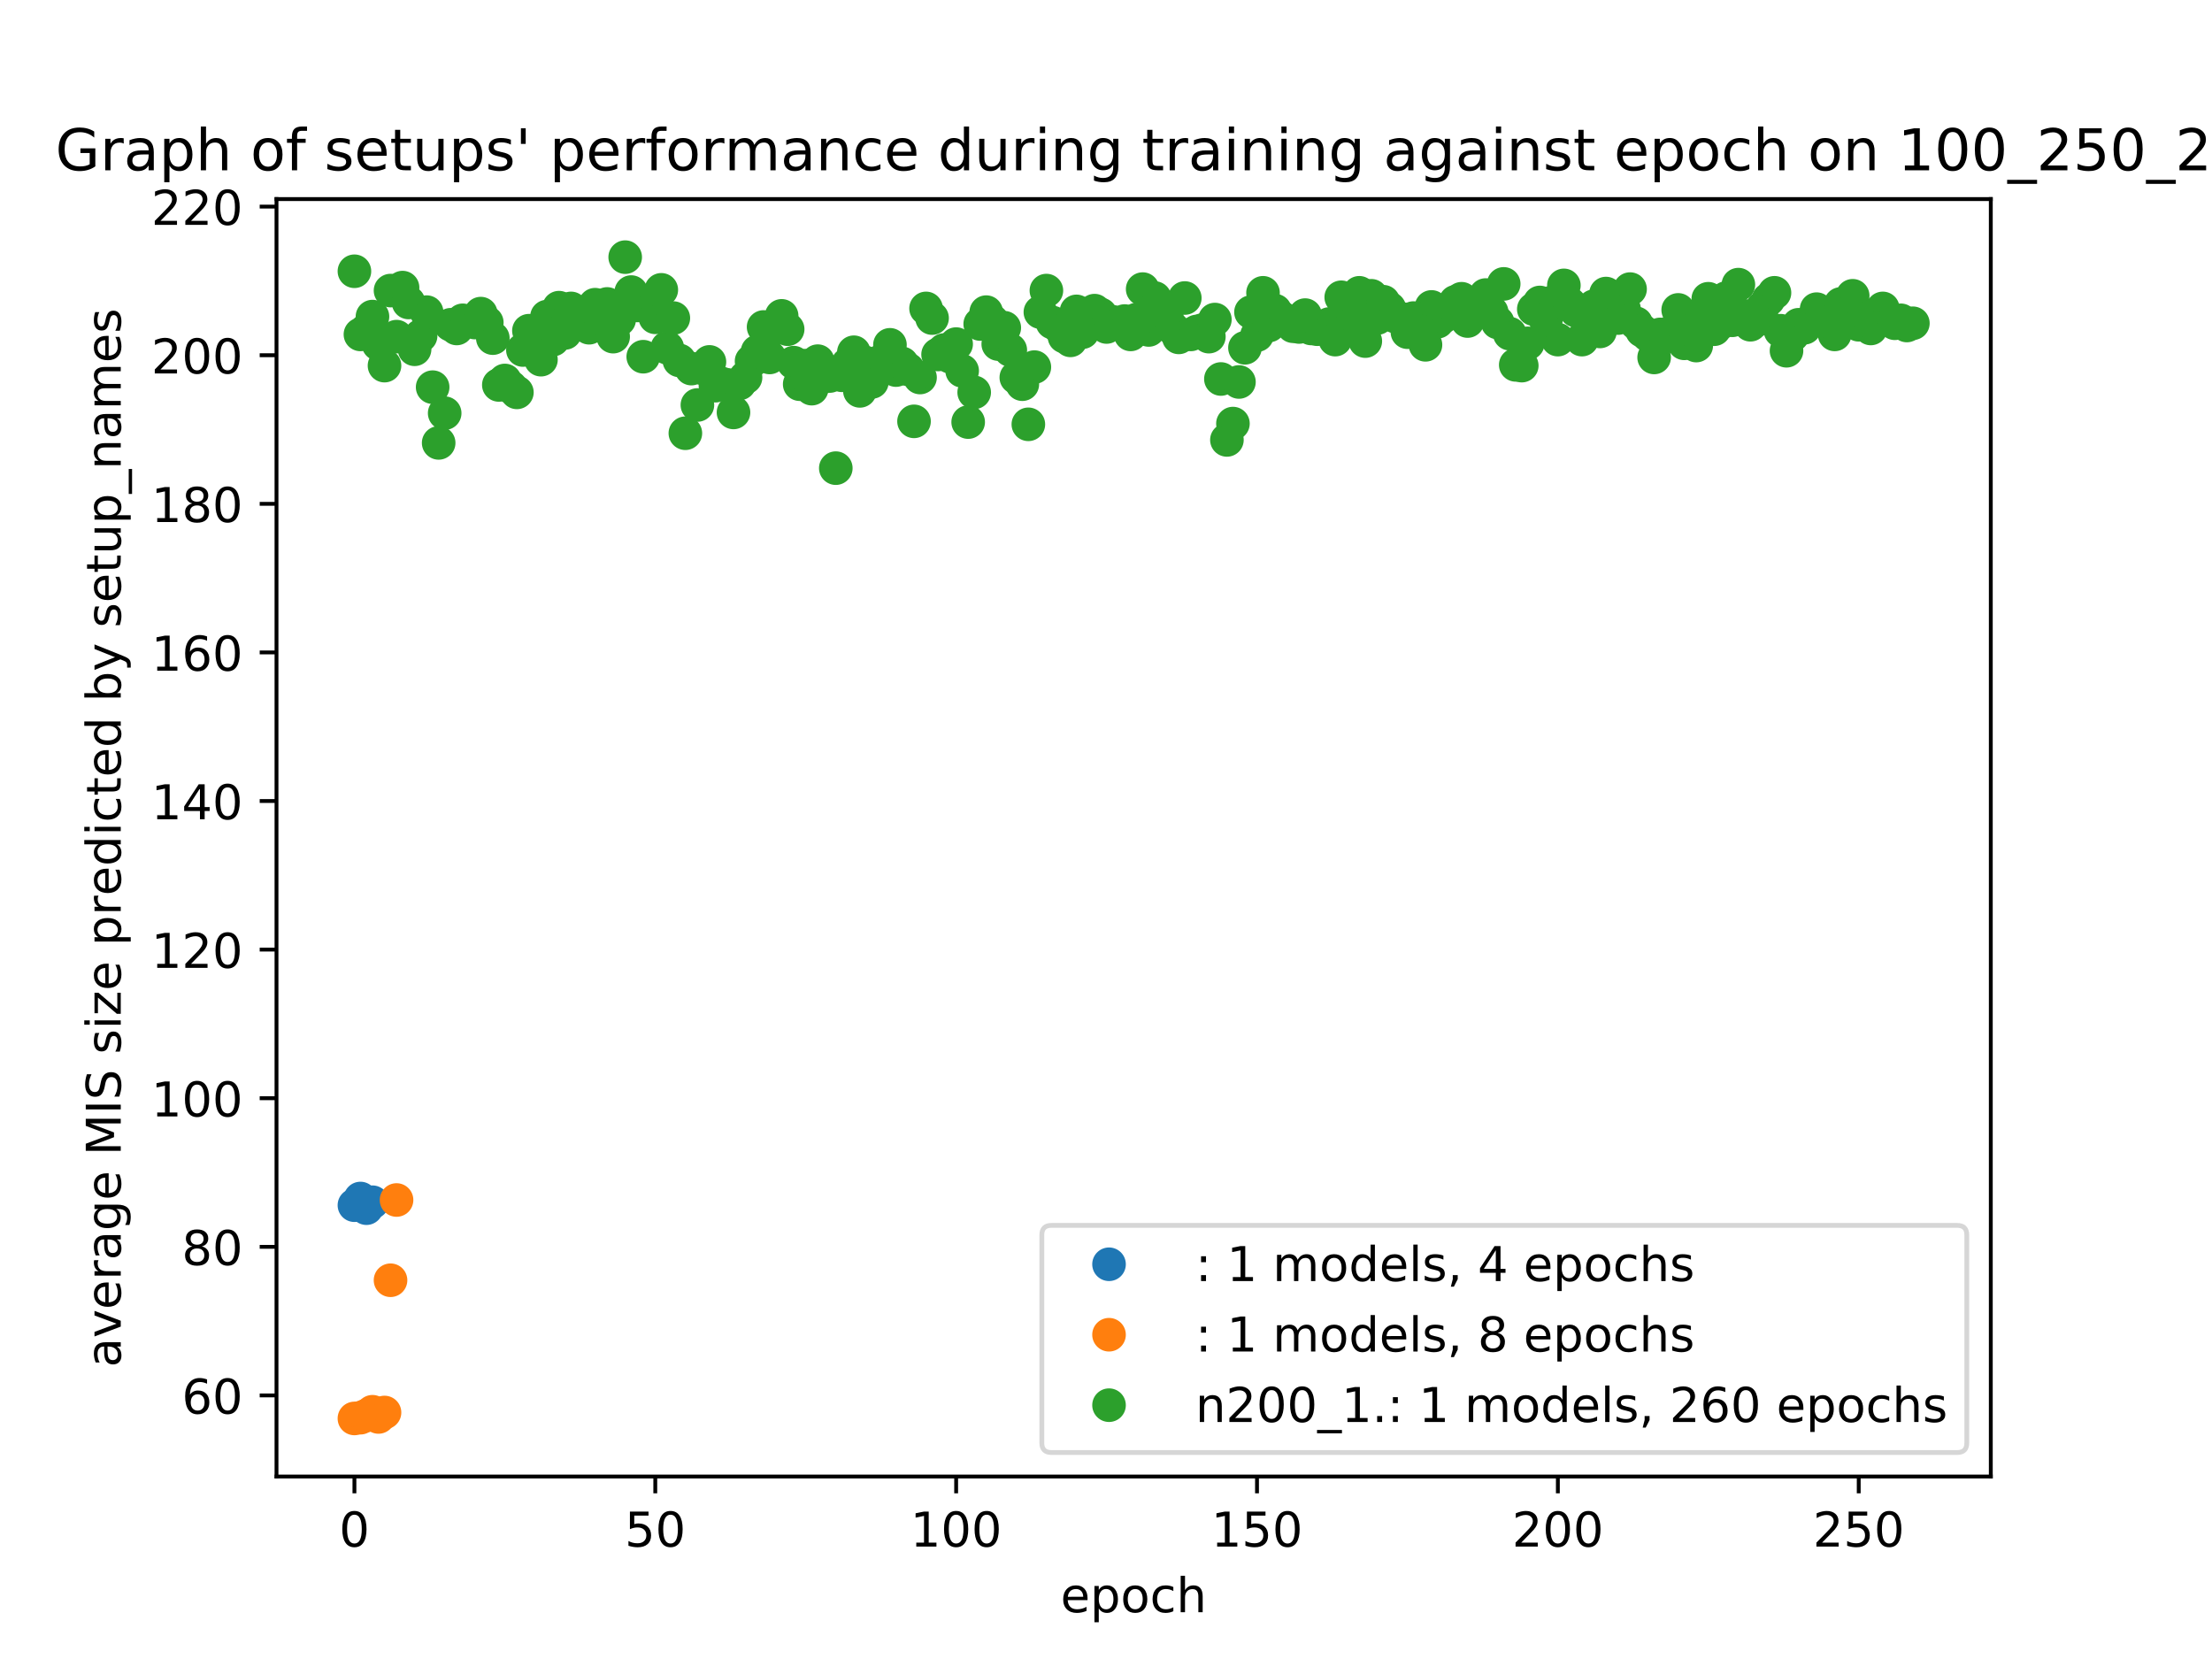 <?xml version="1.0" encoding="utf-8" standalone="no"?>
<!DOCTYPE svg PUBLIC "-//W3C//DTD SVG 1.1//EN"
  "http://www.w3.org/Graphics/SVG/1.1/DTD/svg11.dtd">
<!-- Created with matplotlib (https://matplotlib.org/) -->
<svg height="345.6pt" version="1.1" viewBox="0 0 460.8 345.6" width="460.8pt" xmlns="http://www.w3.org/2000/svg" xmlns:xlink="http://www.w3.org/1999/xlink">
 <defs>
  <style type="text/css">
*{stroke-linecap:butt;stroke-linejoin:round;}
  </style>
 </defs>
 <g id="figure_1">
  <g id="patch_1">
   <path d="M 0 345.6 
L 460.8 345.6 
L 460.8 0 
L 0 0 
z
" style="fill:#ffffff;"/>
  </g>
  <g id="axes_1">
   <g id="patch_2">
    <path d="M 57.6 307.584 
L 414.72 307.584 
L 414.72 41.472 
L 57.6 41.472 
z
" style="fill:#ffffff;"/>
   </g>
   <g id="matplotlib.axis_1">
    <g id="xtick_1">
     <g id="line2d_1">
      <defs>
       <path d="M 0 0 
L 0 3.5 
" id="mca260f9fa9" style="stroke:#000000;stroke-width:0.8;"/>
      </defs>
      <g>
       <use style="stroke:#000000;stroke-width:0.8;" x="73.833" xlink:href="#mca260f9fa9" y="307.584"/>
      </g>
     </g>
     <g id="text_1">
      <!-- 0 -->
      <defs>
       <path d="M 31.781 66.406 
Q 24.172 66.406 20.328 58.906 
Q 16.5 51.422 16.5 36.375 
Q 16.5 21.391 20.328 13.891 
Q 24.172 6.391 31.781 6.391 
Q 39.453 6.391 43.281 13.891 
Q 47.125 21.391 47.125 36.375 
Q 47.125 51.422 43.281 58.906 
Q 39.453 66.406 31.781 66.406 
z
M 31.781 74.219 
Q 44.047 74.219 50.516 64.516 
Q 56.984 54.828 56.984 36.375 
Q 56.984 17.969 50.516 8.266 
Q 44.047 -1.422 31.781 -1.422 
Q 19.531 -1.422 13.062 8.266 
Q 6.594 17.969 6.594 36.375 
Q 6.594 54.828 13.062 64.516 
Q 19.531 74.219 31.781 74.219 
z
" id="DejaVuSans-48"/>
      </defs>
      <g transform="translate(70.651 322.182)scale(0.1 -0.1)">
       <use xlink:href="#DejaVuSans-48"/>
      </g>
     </g>
    </g>
    <g id="xtick_2">
     <g id="line2d_2">
      <g>
       <use style="stroke:#000000;stroke-width:0.8;" x="136.507" xlink:href="#mca260f9fa9" y="307.584"/>
      </g>
     </g>
     <g id="text_2">
      <!-- 50 -->
      <defs>
       <path d="M 10.797 72.906 
L 49.516 72.906 
L 49.516 64.594 
L 19.828 64.594 
L 19.828 46.734 
Q 21.969 47.469 24.109 47.828 
Q 26.266 48.188 28.422 48.188 
Q 40.625 48.188 47.75 41.5 
Q 54.891 34.812 54.891 23.391 
Q 54.891 11.625 47.562 5.094 
Q 40.234 -1.422 26.906 -1.422 
Q 22.312 -1.422 17.547 -0.641 
Q 12.797 0.141 7.719 1.703 
L 7.719 11.625 
Q 12.109 9.234 16.797 8.062 
Q 21.484 6.891 26.703 6.891 
Q 35.156 6.891 40.078 11.328 
Q 45.016 15.766 45.016 23.391 
Q 45.016 31 40.078 35.438 
Q 35.156 39.891 26.703 39.891 
Q 22.75 39.891 18.812 39.016 
Q 14.891 38.141 10.797 36.281 
z
" id="DejaVuSans-53"/>
      </defs>
      <g transform="translate(130.145 322.182)scale(0.1 -0.1)">
       <use xlink:href="#DejaVuSans-53"/>
       <use x="63.623" xlink:href="#DejaVuSans-48"/>
      </g>
     </g>
    </g>
    <g id="xtick_3">
     <g id="line2d_3">
      <g>
       <use style="stroke:#000000;stroke-width:0.8;" x="199.182" xlink:href="#mca260f9fa9" y="307.584"/>
      </g>
     </g>
     <g id="text_3">
      <!-- 100 -->
      <defs>
       <path d="M 12.406 8.297 
L 28.516 8.297 
L 28.516 63.922 
L 10.984 60.406 
L 10.984 69.391 
L 28.422 72.906 
L 38.281 72.906 
L 38.281 8.297 
L 54.391 8.297 
L 54.391 0 
L 12.406 0 
z
" id="DejaVuSans-49"/>
      </defs>
      <g transform="translate(189.638 322.182)scale(0.1 -0.1)">
       <use xlink:href="#DejaVuSans-49"/>
       <use x="63.623" xlink:href="#DejaVuSans-48"/>
       <use x="127.246" xlink:href="#DejaVuSans-48"/>
      </g>
     </g>
    </g>
    <g id="xtick_4">
     <g id="line2d_4">
      <g>
       <use style="stroke:#000000;stroke-width:0.8;" x="261.857" xlink:href="#mca260f9fa9" y="307.584"/>
      </g>
     </g>
     <g id="text_4">
      <!-- 150 -->
      <g transform="translate(252.313 322.182)scale(0.1 -0.1)">
       <use xlink:href="#DejaVuSans-49"/>
       <use x="63.623" xlink:href="#DejaVuSans-53"/>
       <use x="127.246" xlink:href="#DejaVuSans-48"/>
      </g>
     </g>
    </g>
    <g id="xtick_5">
     <g id="line2d_5">
      <g>
       <use style="stroke:#000000;stroke-width:0.8;" x="324.531" xlink:href="#mca260f9fa9" y="307.584"/>
      </g>
     </g>
     <g id="text_5">
      <!-- 200 -->
      <defs>
       <path d="M 19.188 8.297 
L 53.609 8.297 
L 53.609 0 
L 7.328 0 
L 7.328 8.297 
Q 12.938 14.109 22.625 23.891 
Q 32.328 33.688 34.812 36.531 
Q 39.547 41.844 41.422 45.531 
Q 43.312 49.219 43.312 52.781 
Q 43.312 58.594 39.234 62.25 
Q 35.156 65.922 28.609 65.922 
Q 23.969 65.922 18.812 64.312 
Q 13.672 62.703 7.812 59.422 
L 7.812 69.391 
Q 13.766 71.781 18.938 73 
Q 24.125 74.219 28.422 74.219 
Q 39.75 74.219 46.484 68.547 
Q 53.219 62.891 53.219 53.422 
Q 53.219 48.922 51.531 44.891 
Q 49.859 40.875 45.406 35.406 
Q 44.188 33.984 37.641 27.219 
Q 31.109 20.453 19.188 8.297 
z
" id="DejaVuSans-50"/>
      </defs>
      <g transform="translate(314.987 322.182)scale(0.1 -0.1)">
       <use xlink:href="#DejaVuSans-50"/>
       <use x="63.623" xlink:href="#DejaVuSans-48"/>
       <use x="127.246" xlink:href="#DejaVuSans-48"/>
      </g>
     </g>
    </g>
    <g id="xtick_6">
     <g id="line2d_6">
      <g>
       <use style="stroke:#000000;stroke-width:0.8;" x="387.206" xlink:href="#mca260f9fa9" y="307.584"/>
      </g>
     </g>
     <g id="text_6">
      <!-- 250 -->
      <g transform="translate(377.662 322.182)scale(0.1 -0.1)">
       <use xlink:href="#DejaVuSans-50"/>
       <use x="63.623" xlink:href="#DejaVuSans-53"/>
       <use x="127.246" xlink:href="#DejaVuSans-48"/>
      </g>
     </g>
    </g>
    <g id="text_7">
     <!-- epoch -->
     <defs>
      <path d="M 56.203 29.594 
L 56.203 25.203 
L 14.891 25.203 
Q 15.484 15.922 20.484 11.062 
Q 25.484 6.203 34.422 6.203 
Q 39.594 6.203 44.453 7.469 
Q 49.312 8.734 54.109 11.281 
L 54.109 2.781 
Q 49.266 0.734 44.188 -0.344 
Q 39.109 -1.422 33.891 -1.422 
Q 20.797 -1.422 13.156 6.188 
Q 5.516 13.812 5.516 26.812 
Q 5.516 40.234 12.766 48.109 
Q 20.016 56 32.328 56 
Q 43.359 56 49.781 48.891 
Q 56.203 41.797 56.203 29.594 
z
M 47.219 32.234 
Q 47.125 39.594 43.094 43.984 
Q 39.062 48.391 32.422 48.391 
Q 24.906 48.391 20.391 44.141 
Q 15.875 39.891 15.188 32.172 
z
" id="DejaVuSans-101"/>
      <path d="M 18.109 8.203 
L 18.109 -20.797 
L 9.078 -20.797 
L 9.078 54.688 
L 18.109 54.688 
L 18.109 46.391 
Q 20.953 51.266 25.266 53.625 
Q 29.594 56 35.594 56 
Q 45.562 56 51.781 48.094 
Q 58.016 40.188 58.016 27.297 
Q 58.016 14.406 51.781 6.484 
Q 45.562 -1.422 35.594 -1.422 
Q 29.594 -1.422 25.266 0.953 
Q 20.953 3.328 18.109 8.203 
z
M 48.688 27.297 
Q 48.688 37.203 44.609 42.844 
Q 40.531 48.484 33.406 48.484 
Q 26.266 48.484 22.188 42.844 
Q 18.109 37.203 18.109 27.297 
Q 18.109 17.391 22.188 11.75 
Q 26.266 6.109 33.406 6.109 
Q 40.531 6.109 44.609 11.75 
Q 48.688 17.391 48.688 27.297 
z
" id="DejaVuSans-112"/>
      <path d="M 30.609 48.391 
Q 23.391 48.391 19.188 42.75 
Q 14.984 37.109 14.984 27.297 
Q 14.984 17.484 19.156 11.844 
Q 23.344 6.203 30.609 6.203 
Q 37.797 6.203 41.984 11.859 
Q 46.188 17.531 46.188 27.297 
Q 46.188 37.016 41.984 42.703 
Q 37.797 48.391 30.609 48.391 
z
M 30.609 56 
Q 42.328 56 49.016 48.375 
Q 55.719 40.766 55.719 27.297 
Q 55.719 13.875 49.016 6.219 
Q 42.328 -1.422 30.609 -1.422 
Q 18.844 -1.422 12.172 6.219 
Q 5.516 13.875 5.516 27.297 
Q 5.516 40.766 12.172 48.375 
Q 18.844 56 30.609 56 
z
" id="DejaVuSans-111"/>
      <path d="M 48.781 52.594 
L 48.781 44.188 
Q 44.969 46.297 41.141 47.344 
Q 37.312 48.391 33.406 48.391 
Q 24.656 48.391 19.812 42.844 
Q 14.984 37.312 14.984 27.297 
Q 14.984 17.281 19.812 11.734 
Q 24.656 6.203 33.406 6.203 
Q 37.312 6.203 41.141 7.25 
Q 44.969 8.297 48.781 10.406 
L 48.781 2.094 
Q 45.016 0.344 40.984 -0.531 
Q 36.969 -1.422 32.422 -1.422 
Q 20.062 -1.422 12.781 6.344 
Q 5.516 14.109 5.516 27.297 
Q 5.516 40.672 12.859 48.328 
Q 20.219 56 33.016 56 
Q 37.156 56 41.109 55.141 
Q 45.062 54.297 48.781 52.594 
z
" id="DejaVuSans-99"/>
      <path d="M 54.891 33.016 
L 54.891 0 
L 45.906 0 
L 45.906 32.719 
Q 45.906 40.484 42.875 44.328 
Q 39.844 48.188 33.797 48.188 
Q 26.516 48.188 22.312 43.547 
Q 18.109 38.922 18.109 30.906 
L 18.109 0 
L 9.078 0 
L 9.078 75.984 
L 18.109 75.984 
L 18.109 46.188 
Q 21.344 51.125 25.703 53.562 
Q 30.078 56 35.797 56 
Q 45.219 56 50.047 50.172 
Q 54.891 44.344 54.891 33.016 
z
" id="DejaVuSans-104"/>
     </defs>
     <g transform="translate(220.932 335.861)scale(0.1 -0.1)">
      <use xlink:href="#DejaVuSans-101"/>
      <use x="61.523" xlink:href="#DejaVuSans-112"/>
      <use x="125" xlink:href="#DejaVuSans-111"/>
      <use x="186.182" xlink:href="#DejaVuSans-99"/>
      <use x="241.162" xlink:href="#DejaVuSans-104"/>
     </g>
    </g>
   </g>
   <g id="matplotlib.axis_2">
    <g id="ytick_1">
     <g id="line2d_7">
      <defs>
       <path d="M 0 0 
L -3.5 0 
" id="mdf9873d7f2" style="stroke:#000000;stroke-width:0.8;"/>
      </defs>
      <g>
       <use style="stroke:#000000;stroke-width:0.8;" x="57.6" xlink:href="#mdf9873d7f2" y="290.69"/>
      </g>
     </g>
     <g id="text_8">
      <!-- 60 -->
      <defs>
       <path d="M 33.016 40.375 
Q 26.375 40.375 22.484 35.828 
Q 18.609 31.297 18.609 23.391 
Q 18.609 15.531 22.484 10.953 
Q 26.375 6.391 33.016 6.391 
Q 39.656 6.391 43.531 10.953 
Q 47.406 15.531 47.406 23.391 
Q 47.406 31.297 43.531 35.828 
Q 39.656 40.375 33.016 40.375 
z
M 52.594 71.297 
L 52.594 62.312 
Q 48.875 64.062 45.094 64.984 
Q 41.312 65.922 37.594 65.922 
Q 27.828 65.922 22.672 59.328 
Q 17.531 52.734 16.797 39.406 
Q 19.672 43.656 24.016 45.922 
Q 28.375 48.188 33.594 48.188 
Q 44.578 48.188 50.953 41.516 
Q 57.328 34.859 57.328 23.391 
Q 57.328 12.156 50.688 5.359 
Q 44.047 -1.422 33.016 -1.422 
Q 20.359 -1.422 13.672 8.266 
Q 6.984 17.969 6.984 36.375 
Q 6.984 53.656 15.188 63.938 
Q 23.391 74.219 37.203 74.219 
Q 40.922 74.219 44.703 73.484 
Q 48.484 72.75 52.594 71.297 
z
" id="DejaVuSans-54"/>
      </defs>
      <g transform="translate(37.875 294.489)scale(0.1 -0.1)">
       <use xlink:href="#DejaVuSans-54"/>
       <use x="63.623" xlink:href="#DejaVuSans-48"/>
      </g>
     </g>
    </g>
    <g id="ytick_2">
     <g id="line2d_8">
      <g>
       <use style="stroke:#000000;stroke-width:0.8;" x="57.6" xlink:href="#mdf9873d7f2" y="259.734"/>
      </g>
     </g>
     <g id="text_9">
      <!-- 80 -->
      <defs>
       <path d="M 31.781 34.625 
Q 24.75 34.625 20.719 30.859 
Q 16.703 27.094 16.703 20.516 
Q 16.703 13.922 20.719 10.156 
Q 24.75 6.391 31.781 6.391 
Q 38.812 6.391 42.859 10.172 
Q 46.922 13.969 46.922 20.516 
Q 46.922 27.094 42.891 30.859 
Q 38.875 34.625 31.781 34.625 
z
M 21.922 38.812 
Q 15.578 40.375 12.031 44.719 
Q 8.5 49.078 8.5 55.328 
Q 8.5 64.062 14.719 69.141 
Q 20.953 74.219 31.781 74.219 
Q 42.672 74.219 48.875 69.141 
Q 55.078 64.062 55.078 55.328 
Q 55.078 49.078 51.531 44.719 
Q 48 40.375 41.703 38.812 
Q 48.828 37.156 52.797 32.312 
Q 56.781 27.484 56.781 20.516 
Q 56.781 9.906 50.312 4.234 
Q 43.844 -1.422 31.781 -1.422 
Q 19.734 -1.422 13.25 4.234 
Q 6.781 9.906 6.781 20.516 
Q 6.781 27.484 10.781 32.312 
Q 14.797 37.156 21.922 38.812 
z
M 18.312 54.391 
Q 18.312 48.734 21.844 45.562 
Q 25.391 42.391 31.781 42.391 
Q 38.141 42.391 41.719 45.562 
Q 45.312 48.734 45.312 54.391 
Q 45.312 60.062 41.719 63.234 
Q 38.141 66.406 31.781 66.406 
Q 25.391 66.406 21.844 63.234 
Q 18.312 60.062 18.312 54.391 
z
" id="DejaVuSans-56"/>
      </defs>
      <g transform="translate(37.875 263.533)scale(0.1 -0.1)">
       <use xlink:href="#DejaVuSans-56"/>
       <use x="63.623" xlink:href="#DejaVuSans-48"/>
      </g>
     </g>
    </g>
    <g id="ytick_3">
     <g id="line2d_9">
      <g>
       <use style="stroke:#000000;stroke-width:0.8;" x="57.6" xlink:href="#mdf9873d7f2" y="228.778"/>
      </g>
     </g>
     <g id="text_10">
      <!-- 100 -->
      <g transform="translate(31.512 232.577)scale(0.1 -0.1)">
       <use xlink:href="#DejaVuSans-49"/>
       <use x="63.623" xlink:href="#DejaVuSans-48"/>
       <use x="127.246" xlink:href="#DejaVuSans-48"/>
      </g>
     </g>
    </g>
    <g id="ytick_4">
     <g id="line2d_10">
      <g>
       <use style="stroke:#000000;stroke-width:0.8;" x="57.6" xlink:href="#mdf9873d7f2" y="197.822"/>
      </g>
     </g>
     <g id="text_11">
      <!-- 120 -->
      <g transform="translate(31.512 201.621)scale(0.1 -0.1)">
       <use xlink:href="#DejaVuSans-49"/>
       <use x="63.623" xlink:href="#DejaVuSans-50"/>
       <use x="127.246" xlink:href="#DejaVuSans-48"/>
      </g>
     </g>
    </g>
    <g id="ytick_5">
     <g id="line2d_11">
      <g>
       <use style="stroke:#000000;stroke-width:0.8;" x="57.6" xlink:href="#mdf9873d7f2" y="166.866"/>
      </g>
     </g>
     <g id="text_12">
      <!-- 140 -->
      <defs>
       <path d="M 37.797 64.312 
L 12.891 25.391 
L 37.797 25.391 
z
M 35.203 72.906 
L 47.609 72.906 
L 47.609 25.391 
L 58.016 25.391 
L 58.016 17.188 
L 47.609 17.188 
L 47.609 0 
L 37.797 0 
L 37.797 17.188 
L 4.891 17.188 
L 4.891 26.703 
z
" id="DejaVuSans-52"/>
      </defs>
      <g transform="translate(31.512 170.666)scale(0.1 -0.1)">
       <use xlink:href="#DejaVuSans-49"/>
       <use x="63.623" xlink:href="#DejaVuSans-52"/>
       <use x="127.246" xlink:href="#DejaVuSans-48"/>
      </g>
     </g>
    </g>
    <g id="ytick_6">
     <g id="line2d_12">
      <g>
       <use style="stroke:#000000;stroke-width:0.8;" x="57.6" xlink:href="#mdf9873d7f2" y="135.911"/>
      </g>
     </g>
     <g id="text_13">
      <!-- 160 -->
      <g transform="translate(31.512 139.71)scale(0.1 -0.1)">
       <use xlink:href="#DejaVuSans-49"/>
       <use x="63.623" xlink:href="#DejaVuSans-54"/>
       <use x="127.246" xlink:href="#DejaVuSans-48"/>
      </g>
     </g>
    </g>
    <g id="ytick_7">
     <g id="line2d_13">
      <g>
       <use style="stroke:#000000;stroke-width:0.8;" x="57.6" xlink:href="#mdf9873d7f2" y="104.955"/>
      </g>
     </g>
     <g id="text_14">
      <!-- 180 -->
      <g transform="translate(31.512 108.754)scale(0.1 -0.1)">
       <use xlink:href="#DejaVuSans-49"/>
       <use x="63.623" xlink:href="#DejaVuSans-56"/>
       <use x="127.246" xlink:href="#DejaVuSans-48"/>
      </g>
     </g>
    </g>
    <g id="ytick_8">
     <g id="line2d_14">
      <g>
       <use style="stroke:#000000;stroke-width:0.8;" x="57.6" xlink:href="#mdf9873d7f2" y="73.999"/>
      </g>
     </g>
     <g id="text_15">
      <!-- 200 -->
      <g transform="translate(31.512 77.798)scale(0.1 -0.1)">
       <use xlink:href="#DejaVuSans-50"/>
       <use x="63.623" xlink:href="#DejaVuSans-48"/>
       <use x="127.246" xlink:href="#DejaVuSans-48"/>
      </g>
     </g>
    </g>
    <g id="ytick_9">
     <g id="line2d_15">
      <g>
       <use style="stroke:#000000;stroke-width:0.8;" x="57.6" xlink:href="#mdf9873d7f2" y="43.043"/>
      </g>
     </g>
     <g id="text_16">
      <!-- 220 -->
      <g transform="translate(31.512 46.842)scale(0.1 -0.1)">
       <use xlink:href="#DejaVuSans-50"/>
       <use x="63.623" xlink:href="#DejaVuSans-50"/>
       <use x="127.246" xlink:href="#DejaVuSans-48"/>
      </g>
     </g>
    </g>
    <g id="text_17">
     <!-- average MIS size predicted by setup_names -->
     <defs>
      <path d="M 34.281 27.484 
Q 23.391 27.484 19.188 25 
Q 14.984 22.516 14.984 16.5 
Q 14.984 11.719 18.141 8.906 
Q 21.297 6.109 26.703 6.109 
Q 34.188 6.109 38.703 11.406 
Q 43.219 16.703 43.219 25.484 
L 43.219 27.484 
z
M 52.203 31.203 
L 52.203 0 
L 43.219 0 
L 43.219 8.297 
Q 40.141 3.328 35.547 0.953 
Q 30.953 -1.422 24.312 -1.422 
Q 15.922 -1.422 10.953 3.297 
Q 6 8.016 6 15.922 
Q 6 25.141 12.172 29.828 
Q 18.359 34.516 30.609 34.516 
L 43.219 34.516 
L 43.219 35.406 
Q 43.219 41.609 39.141 45 
Q 35.062 48.391 27.688 48.391 
Q 23 48.391 18.547 47.266 
Q 14.109 46.141 10.016 43.891 
L 10.016 52.203 
Q 14.938 54.109 19.578 55.047 
Q 24.219 56 28.609 56 
Q 40.484 56 46.344 49.844 
Q 52.203 43.703 52.203 31.203 
z
" id="DejaVuSans-97"/>
      <path d="M 2.984 54.688 
L 12.5 54.688 
L 29.594 8.797 
L 46.688 54.688 
L 56.203 54.688 
L 35.688 0 
L 23.484 0 
z
" id="DejaVuSans-118"/>
      <path d="M 41.109 46.297 
Q 39.594 47.172 37.812 47.578 
Q 36.031 48 33.891 48 
Q 26.266 48 22.188 43.047 
Q 18.109 38.094 18.109 28.812 
L 18.109 0 
L 9.078 0 
L 9.078 54.688 
L 18.109 54.688 
L 18.109 46.188 
Q 20.953 51.172 25.484 53.578 
Q 30.031 56 36.531 56 
Q 37.453 56 38.578 55.875 
Q 39.703 55.766 41.062 55.516 
z
" id="DejaVuSans-114"/>
      <path d="M 45.406 27.984 
Q 45.406 37.75 41.375 43.109 
Q 37.359 48.484 30.078 48.484 
Q 22.859 48.484 18.828 43.109 
Q 14.797 37.75 14.797 27.984 
Q 14.797 18.266 18.828 12.891 
Q 22.859 7.516 30.078 7.516 
Q 37.359 7.516 41.375 12.891 
Q 45.406 18.266 45.406 27.984 
z
M 54.391 6.781 
Q 54.391 -7.172 48.188 -13.984 
Q 42 -20.797 29.203 -20.797 
Q 24.469 -20.797 20.266 -20.094 
Q 16.062 -19.391 12.109 -17.922 
L 12.109 -9.188 
Q 16.062 -11.328 19.922 -12.344 
Q 23.781 -13.375 27.781 -13.375 
Q 36.625 -13.375 41.016 -8.766 
Q 45.406 -4.156 45.406 5.172 
L 45.406 9.625 
Q 42.625 4.781 38.281 2.391 
Q 33.938 0 27.875 0 
Q 17.828 0 11.672 7.656 
Q 5.516 15.328 5.516 27.984 
Q 5.516 40.672 11.672 48.328 
Q 17.828 56 27.875 56 
Q 33.938 56 38.281 53.609 
Q 42.625 51.219 45.406 46.391 
L 45.406 54.688 
L 54.391 54.688 
z
" id="DejaVuSans-103"/>
      <path id="DejaVuSans-32"/>
      <path d="M 9.812 72.906 
L 24.516 72.906 
L 43.109 23.297 
L 61.812 72.906 
L 76.516 72.906 
L 76.516 0 
L 66.891 0 
L 66.891 64.016 
L 48.094 14.016 
L 38.188 14.016 
L 19.391 64.016 
L 19.391 0 
L 9.812 0 
z
" id="DejaVuSans-77"/>
      <path d="M 9.812 72.906 
L 19.672 72.906 
L 19.672 0 
L 9.812 0 
z
" id="DejaVuSans-73"/>
      <path d="M 53.516 70.516 
L 53.516 60.891 
Q 47.906 63.578 42.922 64.891 
Q 37.938 66.219 33.297 66.219 
Q 25.25 66.219 20.875 63.094 
Q 16.5 59.969 16.5 54.203 
Q 16.5 49.359 19.406 46.891 
Q 22.312 44.438 30.422 42.922 
L 36.375 41.703 
Q 47.406 39.594 52.656 34.297 
Q 57.906 29 57.906 20.125 
Q 57.906 9.516 50.797 4.047 
Q 43.703 -1.422 29.984 -1.422 
Q 24.812 -1.422 18.969 -0.25 
Q 13.141 0.922 6.891 3.219 
L 6.891 13.375 
Q 12.891 10.016 18.656 8.297 
Q 24.422 6.594 29.984 6.594 
Q 38.422 6.594 43.016 9.906 
Q 47.609 13.234 47.609 19.391 
Q 47.609 24.75 44.312 27.781 
Q 41.016 30.812 33.5 32.328 
L 27.484 33.5 
Q 16.453 35.688 11.516 40.375 
Q 6.594 45.062 6.594 53.422 
Q 6.594 63.094 13.406 68.656 
Q 20.219 74.219 32.172 74.219 
Q 37.312 74.219 42.625 73.281 
Q 47.953 72.359 53.516 70.516 
z
" id="DejaVuSans-83"/>
      <path d="M 44.281 53.078 
L 44.281 44.578 
Q 40.484 46.531 36.375 47.5 
Q 32.281 48.484 27.875 48.484 
Q 21.188 48.484 17.844 46.438 
Q 14.5 44.391 14.5 40.281 
Q 14.5 37.156 16.891 35.375 
Q 19.281 33.594 26.516 31.984 
L 29.594 31.297 
Q 39.156 29.25 43.188 25.516 
Q 47.219 21.781 47.219 15.094 
Q 47.219 7.469 41.188 3.016 
Q 35.156 -1.422 24.609 -1.422 
Q 20.219 -1.422 15.453 -0.562 
Q 10.688 0.297 5.422 2 
L 5.422 11.281 
Q 10.406 8.688 15.234 7.391 
Q 20.062 6.109 24.812 6.109 
Q 31.156 6.109 34.562 8.281 
Q 37.984 10.453 37.984 14.406 
Q 37.984 18.062 35.516 20.016 
Q 33.062 21.969 24.703 23.781 
L 21.578 24.516 
Q 13.234 26.266 9.516 29.906 
Q 5.812 33.547 5.812 39.891 
Q 5.812 47.609 11.281 51.797 
Q 16.75 56 26.812 56 
Q 31.781 56 36.172 55.266 
Q 40.578 54.547 44.281 53.078 
z
" id="DejaVuSans-115"/>
      <path d="M 9.422 54.688 
L 18.406 54.688 
L 18.406 0 
L 9.422 0 
z
M 9.422 75.984 
L 18.406 75.984 
L 18.406 64.594 
L 9.422 64.594 
z
" id="DejaVuSans-105"/>
      <path d="M 5.516 54.688 
L 48.188 54.688 
L 48.188 46.484 
L 14.406 7.172 
L 48.188 7.172 
L 48.188 0 
L 4.297 0 
L 4.297 8.203 
L 38.094 47.516 
L 5.516 47.516 
z
" id="DejaVuSans-122"/>
      <path d="M 45.406 46.391 
L 45.406 75.984 
L 54.391 75.984 
L 54.391 0 
L 45.406 0 
L 45.406 8.203 
Q 42.578 3.328 38.25 0.953 
Q 33.938 -1.422 27.875 -1.422 
Q 17.969 -1.422 11.734 6.484 
Q 5.516 14.406 5.516 27.297 
Q 5.516 40.188 11.734 48.094 
Q 17.969 56 27.875 56 
Q 33.938 56 38.25 53.625 
Q 42.578 51.266 45.406 46.391 
z
M 14.797 27.297 
Q 14.797 17.391 18.875 11.75 
Q 22.953 6.109 30.078 6.109 
Q 37.203 6.109 41.297 11.75 
Q 45.406 17.391 45.406 27.297 
Q 45.406 37.203 41.297 42.844 
Q 37.203 48.484 30.078 48.484 
Q 22.953 48.484 18.875 42.844 
Q 14.797 37.203 14.797 27.297 
z
" id="DejaVuSans-100"/>
      <path d="M 18.312 70.219 
L 18.312 54.688 
L 36.812 54.688 
L 36.812 47.703 
L 18.312 47.703 
L 18.312 18.016 
Q 18.312 11.328 20.141 9.422 
Q 21.969 7.516 27.594 7.516 
L 36.812 7.516 
L 36.812 0 
L 27.594 0 
Q 17.188 0 13.234 3.875 
Q 9.281 7.766 9.281 18.016 
L 9.281 47.703 
L 2.688 47.703 
L 2.688 54.688 
L 9.281 54.688 
L 9.281 70.219 
z
" id="DejaVuSans-116"/>
      <path d="M 48.688 27.297 
Q 48.688 37.203 44.609 42.844 
Q 40.531 48.484 33.406 48.484 
Q 26.266 48.484 22.188 42.844 
Q 18.109 37.203 18.109 27.297 
Q 18.109 17.391 22.188 11.75 
Q 26.266 6.109 33.406 6.109 
Q 40.531 6.109 44.609 11.75 
Q 48.688 17.391 48.688 27.297 
z
M 18.109 46.391 
Q 20.953 51.266 25.266 53.625 
Q 29.594 56 35.594 56 
Q 45.562 56 51.781 48.094 
Q 58.016 40.188 58.016 27.297 
Q 58.016 14.406 51.781 6.484 
Q 45.562 -1.422 35.594 -1.422 
Q 29.594 -1.422 25.266 0.953 
Q 20.953 3.328 18.109 8.203 
L 18.109 0 
L 9.078 0 
L 9.078 75.984 
L 18.109 75.984 
z
" id="DejaVuSans-98"/>
      <path d="M 32.172 -5.078 
Q 28.375 -14.844 24.75 -17.812 
Q 21.141 -20.797 15.094 -20.797 
L 7.906 -20.797 
L 7.906 -13.281 
L 13.188 -13.281 
Q 16.891 -13.281 18.938 -11.516 
Q 21 -9.766 23.484 -3.219 
L 25.094 0.875 
L 2.984 54.688 
L 12.5 54.688 
L 29.594 11.922 
L 46.688 54.688 
L 56.203 54.688 
z
" id="DejaVuSans-121"/>
      <path d="M 8.5 21.578 
L 8.5 54.688 
L 17.484 54.688 
L 17.484 21.922 
Q 17.484 14.156 20.5 10.266 
Q 23.531 6.391 29.594 6.391 
Q 36.859 6.391 41.078 11.031 
Q 45.312 15.672 45.312 23.688 
L 45.312 54.688 
L 54.297 54.688 
L 54.297 0 
L 45.312 0 
L 45.312 8.406 
Q 42.047 3.422 37.719 1 
Q 33.406 -1.422 27.688 -1.422 
Q 18.266 -1.422 13.375 4.438 
Q 8.5 10.297 8.5 21.578 
z
M 31.109 56 
z
" id="DejaVuSans-117"/>
      <path d="M 50.984 -16.609 
L 50.984 -23.578 
L -0.984 -23.578 
L -0.984 -16.609 
z
" id="DejaVuSans-95"/>
      <path d="M 54.891 33.016 
L 54.891 0 
L 45.906 0 
L 45.906 32.719 
Q 45.906 40.484 42.875 44.328 
Q 39.844 48.188 33.797 48.188 
Q 26.516 48.188 22.312 43.547 
Q 18.109 38.922 18.109 30.906 
L 18.109 0 
L 9.078 0 
L 9.078 54.688 
L 18.109 54.688 
L 18.109 46.188 
Q 21.344 51.125 25.703 53.562 
Q 30.078 56 35.797 56 
Q 45.219 56 50.047 50.172 
Q 54.891 44.344 54.891 33.016 
z
" id="DejaVuSans-110"/>
      <path d="M 52 44.188 
Q 55.375 50.25 60.062 53.125 
Q 64.75 56 71.094 56 
Q 79.641 56 84.281 50.016 
Q 88.922 44.047 88.922 33.016 
L 88.922 0 
L 79.891 0 
L 79.891 32.719 
Q 79.891 40.578 77.094 44.375 
Q 74.312 48.188 68.609 48.188 
Q 61.625 48.188 57.562 43.547 
Q 53.516 38.922 53.516 30.906 
L 53.516 0 
L 44.484 0 
L 44.484 32.719 
Q 44.484 40.625 41.703 44.406 
Q 38.922 48.188 33.109 48.188 
Q 26.219 48.188 22.156 43.531 
Q 18.109 38.875 18.109 30.906 
L 18.109 0 
L 9.078 0 
L 9.078 54.688 
L 18.109 54.688 
L 18.109 46.188 
Q 21.188 51.219 25.484 53.609 
Q 29.781 56 35.688 56 
Q 41.656 56 45.828 52.969 
Q 50 49.953 52 44.188 
z
" id="DejaVuSans-109"/>
     </defs>
     <g transform="translate(25.155 284.832)rotate(-90)scale(0.1 -0.1)">
      <use xlink:href="#DejaVuSans-97"/>
      <use x="61.279" xlink:href="#DejaVuSans-118"/>
      <use x="120.459" xlink:href="#DejaVuSans-101"/>
      <use x="181.982" xlink:href="#DejaVuSans-114"/>
      <use x="223.096" xlink:href="#DejaVuSans-97"/>
      <use x="284.375" xlink:href="#DejaVuSans-103"/>
      <use x="347.852" xlink:href="#DejaVuSans-101"/>
      <use x="409.375" xlink:href="#DejaVuSans-32"/>
      <use x="441.162" xlink:href="#DejaVuSans-77"/>
      <use x="527.441" xlink:href="#DejaVuSans-73"/>
      <use x="556.934" xlink:href="#DejaVuSans-83"/>
      <use x="620.41" xlink:href="#DejaVuSans-32"/>
      <use x="652.197" xlink:href="#DejaVuSans-115"/>
      <use x="704.297" xlink:href="#DejaVuSans-105"/>
      <use x="732.08" xlink:href="#DejaVuSans-122"/>
      <use x="784.57" xlink:href="#DejaVuSans-101"/>
      <use x="846.094" xlink:href="#DejaVuSans-32"/>
      <use x="877.881" xlink:href="#DejaVuSans-112"/>
      <use x="941.357" xlink:href="#DejaVuSans-114"/>
      <use x="982.439" xlink:href="#DejaVuSans-101"/>
      <use x="1043.963" xlink:href="#DejaVuSans-100"/>
      <use x="1107.439" xlink:href="#DejaVuSans-105"/>
      <use x="1135.223" xlink:href="#DejaVuSans-99"/>
      <use x="1190.203" xlink:href="#DejaVuSans-116"/>
      <use x="1229.412" xlink:href="#DejaVuSans-101"/>
      <use x="1290.936" xlink:href="#DejaVuSans-100"/>
      <use x="1354.412" xlink:href="#DejaVuSans-32"/>
      <use x="1386.199" xlink:href="#DejaVuSans-98"/>
      <use x="1449.676" xlink:href="#DejaVuSans-121"/>
      <use x="1508.855" xlink:href="#DejaVuSans-32"/>
      <use x="1540.643" xlink:href="#DejaVuSans-115"/>
      <use x="1592.742" xlink:href="#DejaVuSans-101"/>
      <use x="1654.266" xlink:href="#DejaVuSans-116"/>
      <use x="1693.475" xlink:href="#DejaVuSans-117"/>
      <use x="1756.854" xlink:href="#DejaVuSans-112"/>
      <use x="1820.33" xlink:href="#DejaVuSans-95"/>
      <use x="1870.33" xlink:href="#DejaVuSans-110"/>
      <use x="1933.709" xlink:href="#DejaVuSans-97"/>
      <use x="1994.988" xlink:href="#DejaVuSans-109"/>
      <use x="2092.4" xlink:href="#DejaVuSans-101"/>
      <use x="2153.924" xlink:href="#DejaVuSans-115"/>
     </g>
    </g>
   </g>
   <g id="line2d_16">
    <defs>
     <path d="M 0 3 
C 0.796 3 1.559 2.684 2.121 2.121 
C 2.684 1.559 3 0.796 3 0 
C 3 -0.796 2.684 -1.559 2.121 -2.121 
C 1.559 -2.684 0.796 -3 0 -3 
C -0.796 -3 -1.559 -2.684 -2.121 -2.121 
C -2.684 -1.559 -3 -0.796 -3 0 
C -3 0.796 -2.684 1.559 -2.121 2.121 
C -1.559 2.684 -0.796 3 0 3 
z
" id="ma9a0be6709" style="stroke:#1f77b4;"/>
    </defs>
    <g clip-path="url(#p2b765b93da)">
     <use style="fill:#1f77b4;stroke:#1f77b4;" x="73.833" xlink:href="#ma9a0be6709" y="251.066"/>
     <use style="fill:#1f77b4;stroke:#1f77b4;" x="75.086" xlink:href="#ma9a0be6709" y="249.673"/>
     <use style="fill:#1f77b4;stroke:#1f77b4;" x="76.34" xlink:href="#ma9a0be6709" y="251.685"/>
     <use style="fill:#1f77b4;stroke:#1f77b4;" x="77.593" xlink:href="#ma9a0be6709" y="250.447"/>
    </g>
   </g>
   <g id="line2d_17">
    <defs>
     <path d="M 0 3 
C 0.796 3 1.559 2.684 2.121 2.121 
C 2.684 1.559 3 0.796 3 0 
C 3 -0.796 2.684 -1.559 2.121 -2.121 
C 1.559 -2.684 0.796 -3 0 -3 
C -0.796 -3 -1.559 -2.684 -2.121 -2.121 
C -2.684 -1.559 -3 -0.796 -3 0 
C -3 0.796 -2.684 1.559 -2.121 2.121 
C -1.559 2.684 -0.796 3 0 3 
z
" id="m4193b30b34" style="stroke:#ff7f0e;"/>
    </defs>
    <g clip-path="url(#p2b765b93da)">
     <use style="fill:#ff7f0e;stroke:#ff7f0e;" x="73.833" xlink:href="#m4193b30b34" y="295.488"/>
     <use style="fill:#ff7f0e;stroke:#ff7f0e;" x="75.086" xlink:href="#m4193b30b34" y="295.333"/>
     <use style="fill:#ff7f0e;stroke:#ff7f0e;" x="76.34" xlink:href="#m4193b30b34" y="294.869"/>
     <use style="fill:#ff7f0e;stroke:#ff7f0e;" x="77.593" xlink:href="#m4193b30b34" y="294.095"/>
     <use style="fill:#ff7f0e;stroke:#ff7f0e;" x="78.847" xlink:href="#m4193b30b34" y="295.178"/>
     <use style="fill:#ff7f0e;stroke:#ff7f0e;" x="80.1" xlink:href="#m4193b30b34" y="294.25"/>
     <use style="fill:#ff7f0e;stroke:#ff7f0e;" x="81.354" xlink:href="#m4193b30b34" y="266.699"/>
     <use style="fill:#ff7f0e;stroke:#ff7f0e;" x="82.607" xlink:href="#m4193b30b34" y="249.983"/>
    </g>
   </g>
   <g id="line2d_18">
    <defs>
     <path d="M 0 3 
C 0.796 3 1.559 2.684 2.121 2.121 
C 2.684 1.559 3 0.796 3 0 
C 3 -0.796 2.684 -1.559 2.121 -2.121 
C 1.559 -2.684 0.796 -3 0 -3 
C -0.796 -3 -1.559 -2.684 -2.121 -2.121 
C -2.684 -1.559 -3 -0.796 -3 0 
C -3 0.796 -2.684 1.559 -2.121 2.121 
C -1.559 2.684 -0.796 3 0 3 
z
" id="m61ad05d7ab" style="stroke:#2ca02c;"/>
    </defs>
    <g clip-path="url(#p2b765b93da)">
     <use style="fill:#2ca02c;stroke:#2ca02c;" x="73.833" xlink:href="#m61ad05d7ab" y="56.509"/>
     <use style="fill:#2ca02c;stroke:#2ca02c;" x="75.086" xlink:href="#m61ad05d7ab" y="69.665"/>
     <use style="fill:#2ca02c;stroke:#2ca02c;" x="76.34" xlink:href="#m61ad05d7ab" y="68.736"/>
     <use style="fill:#2ca02c;stroke:#2ca02c;" x="77.593" xlink:href="#m61ad05d7ab" y="65.95"/>
     <use style="fill:#2ca02c;stroke:#2ca02c;" x="78.847" xlink:href="#m61ad05d7ab" y="71.677"/>
     <use style="fill:#2ca02c;stroke:#2ca02c;" x="80.1" xlink:href="#m61ad05d7ab" y="76.166"/>
     <use style="fill:#2ca02c;stroke:#2ca02c;" x="81.354" xlink:href="#m61ad05d7ab" y="60.533"/>
     <use style="fill:#2ca02c;stroke:#2ca02c;" x="82.607" xlink:href="#m61ad05d7ab" y="70.129"/>
     <use style="fill:#2ca02c;stroke:#2ca02c;" x="83.861" xlink:href="#m61ad05d7ab" y="59.914"/>
     <use style="fill:#2ca02c;stroke:#2ca02c;" x="85.114" xlink:href="#m61ad05d7ab" y="63.01"/>
     <use style="fill:#2ca02c;stroke:#2ca02c;" x="86.368" xlink:href="#m61ad05d7ab" y="72.761"/>
     <use style="fill:#2ca02c;stroke:#2ca02c;" x="87.621" xlink:href="#m61ad05d7ab" y="69.975"/>
     <use style="fill:#2ca02c;stroke:#2ca02c;" x="88.875" xlink:href="#m61ad05d7ab" y="65.022"/>
     <use style="fill:#2ca02c;stroke:#2ca02c;" x="90.128" xlink:href="#m61ad05d7ab" y="80.654"/>
     <use style="fill:#2ca02c;stroke:#2ca02c;" x="91.382" xlink:href="#m61ad05d7ab" y="92.263"/>
     <use style="fill:#2ca02c;stroke:#2ca02c;" x="92.635" xlink:href="#m61ad05d7ab" y="86.072"/>
     <use style="fill:#2ca02c;stroke:#2ca02c;" x="93.889" xlink:href="#m61ad05d7ab" y="67.653"/>
     <use style="fill:#2ca02c;stroke:#2ca02c;" x="95.142" xlink:href="#m61ad05d7ab" y="68.427"/>
     <use style="fill:#2ca02c;stroke:#2ca02c;" x="96.396" xlink:href="#m61ad05d7ab" y="66.724"/>
     <use style="fill:#2ca02c;stroke:#2ca02c;" x="97.649" xlink:href="#m61ad05d7ab" y="66.879"/>
     <use style="fill:#2ca02c;stroke:#2ca02c;" x="98.903" xlink:href="#m61ad05d7ab" y="67.189"/>
     <use style="fill:#2ca02c;stroke:#2ca02c;" x="100.156" xlink:href="#m61ad05d7ab" y="65.331"/>
     <use style="fill:#2ca02c;stroke:#2ca02c;" x="101.41" xlink:href="#m61ad05d7ab" y="67.189"/>
     <use style="fill:#2ca02c;stroke:#2ca02c;" x="102.663" xlink:href="#m61ad05d7ab" y="70.439"/>
     <use style="fill:#2ca02c;stroke:#2ca02c;" x="103.917" xlink:href="#m61ad05d7ab" y="80.19"/>
     <use style="fill:#2ca02c;stroke:#2ca02c;" x="105.17" xlink:href="#m61ad05d7ab" y="79.261"/>
     <use style="fill:#2ca02c;stroke:#2ca02c;" x="106.424" xlink:href="#m61ad05d7ab" y="80.654"/>
     <use style="fill:#2ca02c;stroke:#2ca02c;" x="107.677" xlink:href="#m61ad05d7ab" y="81.738"/>
     <use style="fill:#2ca02c;stroke:#2ca02c;" x="108.931" xlink:href="#m61ad05d7ab" y="72.915"/>
     <use style="fill:#2ca02c;stroke:#2ca02c;" x="110.184" xlink:href="#m61ad05d7ab" y="68.891"/>
     <use style="fill:#2ca02c;stroke:#2ca02c;" x="111.438" xlink:href="#m61ad05d7ab" y="71.677"/>
     <use style="fill:#2ca02c;stroke:#2ca02c;" x="112.691" xlink:href="#m61ad05d7ab" y="74.928"/>
     <use style="fill:#2ca02c;stroke:#2ca02c;" x="113.944" xlink:href="#m61ad05d7ab" y="65.95"/>
     <use style="fill:#2ca02c;stroke:#2ca02c;" x="115.198" xlink:href="#m61ad05d7ab" y="70.748"/>
     <use style="fill:#2ca02c;stroke:#2ca02c;" x="116.451" xlink:href="#m61ad05d7ab" y="64.093"/>
     <use style="fill:#2ca02c;stroke:#2ca02c;" x="117.705" xlink:href="#m61ad05d7ab" y="69.355"/>
     <use style="fill:#2ca02c;stroke:#2ca02c;" x="118.958" xlink:href="#m61ad05d7ab" y="64.248"/>
     <use style="fill:#2ca02c;stroke:#2ca02c;" x="120.212" xlink:href="#m61ad05d7ab" y="67.343"/>
     <use style="fill:#2ca02c;stroke:#2ca02c;" x="121.465" xlink:href="#m61ad05d7ab" y="67.343"/>
     <use style="fill:#2ca02c;stroke:#2ca02c;" x="122.719" xlink:href="#m61ad05d7ab" y="68.272"/>
     <use style="fill:#2ca02c;stroke:#2ca02c;" x="123.972" xlink:href="#m61ad05d7ab" y="63.474"/>
     <use style="fill:#2ca02c;stroke:#2ca02c;" x="125.226" xlink:href="#m61ad05d7ab" y="67.343"/>
     <use style="fill:#2ca02c;stroke:#2ca02c;" x="126.479" xlink:href="#m61ad05d7ab" y="63.319"/>
     <use style="fill:#2ca02c;stroke:#2ca02c;" x="127.733" xlink:href="#m61ad05d7ab" y="70.129"/>
     <use style="fill:#2ca02c;stroke:#2ca02c;" x="128.986" xlink:href="#m61ad05d7ab" y="66.569"/>
     <use style="fill:#2ca02c;stroke:#2ca02c;" x="130.24" xlink:href="#m61ad05d7ab" y="53.568"/>
     <use style="fill:#2ca02c;stroke:#2ca02c;" x="131.493" xlink:href="#m61ad05d7ab" y="60.843"/>
     <use style="fill:#2ca02c;stroke:#2ca02c;" x="132.747" xlink:href="#m61ad05d7ab" y="63.629"/>
     <use style="fill:#2ca02c;stroke:#2ca02c;" x="134" xlink:href="#m61ad05d7ab" y="74.308"/>
     <use style="fill:#2ca02c;stroke:#2ca02c;" x="135.254" xlink:href="#m61ad05d7ab" y="63.474"/>
     <use style="fill:#2ca02c;stroke:#2ca02c;" x="136.507" xlink:href="#m61ad05d7ab" y="66.105"/>
     <use style="fill:#2ca02c;stroke:#2ca02c;" x="137.761" xlink:href="#m61ad05d7ab" y="60.378"/>
     <use style="fill:#2ca02c;stroke:#2ca02c;" x="139.014" xlink:href="#m61ad05d7ab" y="72.451"/>
     <use style="fill:#2ca02c;stroke:#2ca02c;" x="140.268" xlink:href="#m61ad05d7ab" y="66.26"/>
     <use style="fill:#2ca02c;stroke:#2ca02c;" x="141.521" xlink:href="#m61ad05d7ab" y="75.082"/>
     <use style="fill:#2ca02c;stroke:#2ca02c;" x="142.775" xlink:href="#m61ad05d7ab" y="90.251"/>
     <use style="fill:#2ca02c;stroke:#2ca02c;" x="144.028" xlink:href="#m61ad05d7ab" y="76.785"/>
     <use style="fill:#2ca02c;stroke:#2ca02c;" x="145.282" xlink:href="#m61ad05d7ab" y="84.369"/>
     <use style="fill:#2ca02c;stroke:#2ca02c;" x="146.535" xlink:href="#m61ad05d7ab" y="76.785"/>
     <use style="fill:#2ca02c;stroke:#2ca02c;" x="147.789" xlink:href="#m61ad05d7ab" y="75.392"/>
     <use style="fill:#2ca02c;stroke:#2ca02c;" x="149.042" xlink:href="#m61ad05d7ab" y="80.345"/>
     <use style="fill:#2ca02c;stroke:#2ca02c;" x="150.296" xlink:href="#m61ad05d7ab" y="79.88"/>
     <use style="fill:#2ca02c;stroke:#2ca02c;" x="151.549" xlink:href="#m61ad05d7ab" y="80.19"/>
     <use style="fill:#2ca02c;stroke:#2ca02c;" x="152.803" xlink:href="#m61ad05d7ab" y="85.917"/>
     <use style="fill:#2ca02c;stroke:#2ca02c;" x="154.056" xlink:href="#m61ad05d7ab" y="79.88"/>
     <use style="fill:#2ca02c;stroke:#2ca02c;" x="155.31" xlink:href="#m61ad05d7ab" y="78.642"/>
     <use style="fill:#2ca02c;stroke:#2ca02c;" x="156.563" xlink:href="#m61ad05d7ab" y="75.237"/>
     <use style="fill:#2ca02c;stroke:#2ca02c;" x="157.817" xlink:href="#m61ad05d7ab" y="73.225"/>
     <use style="fill:#2ca02c;stroke:#2ca02c;" x="159.07" xlink:href="#m61ad05d7ab" y="68.117"/>
     <use style="fill:#2ca02c;stroke:#2ca02c;" x="160.324" xlink:href="#m61ad05d7ab" y="74.463"/>
     <use style="fill:#2ca02c;stroke:#2ca02c;" x="161.577" xlink:href="#m61ad05d7ab" y="68.427"/>
     <use style="fill:#2ca02c;stroke:#2ca02c;" x="162.831" xlink:href="#m61ad05d7ab" y="65.796"/>
     <use style="fill:#2ca02c;stroke:#2ca02c;" x="164.084" xlink:href="#m61ad05d7ab" y="68.582"/>
     <use style="fill:#2ca02c;stroke:#2ca02c;" x="165.338" xlink:href="#m61ad05d7ab" y="75.547"/>
     <use style="fill:#2ca02c;stroke:#2ca02c;" x="166.591" xlink:href="#m61ad05d7ab" y="80.035"/>
     <use style="fill:#2ca02c;stroke:#2ca02c;" x="167.845" xlink:href="#m61ad05d7ab" y="76.166"/>
     <use style="fill:#2ca02c;stroke:#2ca02c;" x="169.098" xlink:href="#m61ad05d7ab" y="80.964"/>
     <use style="fill:#2ca02c;stroke:#2ca02c;" x="170.352" xlink:href="#m61ad05d7ab" y="75.237"/>
     <use style="fill:#2ca02c;stroke:#2ca02c;" x="171.605" xlink:href="#m61ad05d7ab" y="78.487"/>
     <use style="fill:#2ca02c;stroke:#2ca02c;" x="172.859" xlink:href="#m61ad05d7ab" y="78.333"/>
     <use style="fill:#2ca02c;stroke:#2ca02c;" x="174.112" xlink:href="#m61ad05d7ab" y="97.525"/>
     <use style="fill:#2ca02c;stroke:#2ca02c;" x="175.366" xlink:href="#m61ad05d7ab" y="78.178"/>
     <use style="fill:#2ca02c;stroke:#2ca02c;" x="176.619" xlink:href="#m61ad05d7ab" y="75.856"/>
     <use style="fill:#2ca02c;stroke:#2ca02c;" x="177.873" xlink:href="#m61ad05d7ab" y="73.38"/>
     <use style="fill:#2ca02c;stroke:#2ca02c;" x="179.126" xlink:href="#m61ad05d7ab" y="81.428"/>
     <use style="fill:#2ca02c;stroke:#2ca02c;" x="180.38" xlink:href="#m61ad05d7ab" y="75.547"/>
     <use style="fill:#2ca02c;stroke:#2ca02c;" x="181.633" xlink:href="#m61ad05d7ab" y="79.571"/>
     <use style="fill:#2ca02c;stroke:#2ca02c;" x="182.887" xlink:href="#m61ad05d7ab" y="77.404"/>
     <use style="fill:#2ca02c;stroke:#2ca02c;" x="184.14" xlink:href="#m61ad05d7ab" y="74.773"/>
     <use style="fill:#2ca02c;stroke:#2ca02c;" x="185.394" xlink:href="#m61ad05d7ab" y="71.832"/>
     <use style="fill:#2ca02c;stroke:#2ca02c;" x="186.647" xlink:href="#m61ad05d7ab" y="77.094"/>
     <use style="fill:#2ca02c;stroke:#2ca02c;" x="187.901" xlink:href="#m61ad05d7ab" y="75.701"/>
     <use style="fill:#2ca02c;stroke:#2ca02c;" x="189.154" xlink:href="#m61ad05d7ab" y="76.94"/>
     <use style="fill:#2ca02c;stroke:#2ca02c;" x="190.408" xlink:href="#m61ad05d7ab" y="87.774"/>
     <use style="fill:#2ca02c;stroke:#2ca02c;" x="191.661" xlink:href="#m61ad05d7ab" y="78.642"/>
     <use style="fill:#2ca02c;stroke:#2ca02c;" x="192.915" xlink:href="#m61ad05d7ab" y="64.248"/>
     <use style="fill:#2ca02c;stroke:#2ca02c;" x="194.168" xlink:href="#m61ad05d7ab" y="66.26"/>
     <use style="fill:#2ca02c;stroke:#2ca02c;" x="195.421" xlink:href="#m61ad05d7ab" y="73.844"/>
     <use style="fill:#2ca02c;stroke:#2ca02c;" x="196.675" xlink:href="#m61ad05d7ab" y="72.915"/>
     <use style="fill:#2ca02c;stroke:#2ca02c;" x="197.928" xlink:href="#m61ad05d7ab" y="74.308"/>
     <use style="fill:#2ca02c;stroke:#2ca02c;" x="199.182" xlink:href="#m61ad05d7ab" y="71.677"/>
     <use style="fill:#2ca02c;stroke:#2ca02c;" x="200.435" xlink:href="#m61ad05d7ab" y="77.249"/>
     <use style="fill:#2ca02c;stroke:#2ca02c;" x="201.689" xlink:href="#m61ad05d7ab" y="87.929"/>
     <use style="fill:#2ca02c;stroke:#2ca02c;" x="202.942" xlink:href="#m61ad05d7ab" y="81.738"/>
     <use style="fill:#2ca02c;stroke:#2ca02c;" x="204.196" xlink:href="#m61ad05d7ab" y="67.498"/>
     <use style="fill:#2ca02c;stroke:#2ca02c;" x="205.449" xlink:href="#m61ad05d7ab" y="65.022"/>
     <use style="fill:#2ca02c;stroke:#2ca02c;" x="206.703" xlink:href="#m61ad05d7ab" y="66.879"/>
     <use style="fill:#2ca02c;stroke:#2ca02c;" x="207.956" xlink:href="#m61ad05d7ab" y="71.677"/>
     <use style="fill:#2ca02c;stroke:#2ca02c;" x="209.21" xlink:href="#m61ad05d7ab" y="68.272"/>
     <use style="fill:#2ca02c;stroke:#2ca02c;" x="210.463" xlink:href="#m61ad05d7ab" y="72.915"/>
     <use style="fill:#2ca02c;stroke:#2ca02c;" x="211.717" xlink:href="#m61ad05d7ab" y="78.642"/>
     <use style="fill:#2ca02c;stroke:#2ca02c;" x="212.97" xlink:href="#m61ad05d7ab" y="80.035"/>
     <use style="fill:#2ca02c;stroke:#2ca02c;" x="214.224" xlink:href="#m61ad05d7ab" y="88.393"/>
     <use style="fill:#2ca02c;stroke:#2ca02c;" x="215.477" xlink:href="#m61ad05d7ab" y="76.475"/>
     <use style="fill:#2ca02c;stroke:#2ca02c;" x="216.731" xlink:href="#m61ad05d7ab" y="65.022"/>
     <use style="fill:#2ca02c;stroke:#2ca02c;" x="217.984" xlink:href="#m61ad05d7ab" y="60.533"/>
     <use style="fill:#2ca02c;stroke:#2ca02c;" x="219.238" xlink:href="#m61ad05d7ab" y="67.189"/>
     <use style="fill:#2ca02c;stroke:#2ca02c;" x="220.491" xlink:href="#m61ad05d7ab" y="67.962"/>
     <use style="fill:#2ca02c;stroke:#2ca02c;" x="221.745" xlink:href="#m61ad05d7ab" y="70.129"/>
     <use style="fill:#2ca02c;stroke:#2ca02c;" x="222.998" xlink:href="#m61ad05d7ab" y="70.903"/>
     <use style="fill:#2ca02c;stroke:#2ca02c;" x="224.252" xlink:href="#m61ad05d7ab" y="64.867"/>
     <use style="fill:#2ca02c;stroke:#2ca02c;" x="225.505" xlink:href="#m61ad05d7ab" y="69.201"/>
     <use style="fill:#2ca02c;stroke:#2ca02c;" x="226.759" xlink:href="#m61ad05d7ab" y="66.415"/>
     <use style="fill:#2ca02c;stroke:#2ca02c;" x="228.012" xlink:href="#m61ad05d7ab" y="64.712"/>
     <use style="fill:#2ca02c;stroke:#2ca02c;" x="229.266" xlink:href="#m61ad05d7ab" y="65.486"/>
     <use style="fill:#2ca02c;stroke:#2ca02c;" x="230.519" xlink:href="#m61ad05d7ab" y="68.117"/>
     <use style="fill:#2ca02c;stroke:#2ca02c;" x="231.773" xlink:href="#m61ad05d7ab" y="67.034"/>
     <use style="fill:#2ca02c;stroke:#2ca02c;" x="233.026" xlink:href="#m61ad05d7ab" y="67.498"/>
     <use style="fill:#2ca02c;stroke:#2ca02c;" x="234.28" xlink:href="#m61ad05d7ab" y="66.879"/>
     <use style="fill:#2ca02c;stroke:#2ca02c;" x="235.533" xlink:href="#m61ad05d7ab" y="69.665"/>
     <use style="fill:#2ca02c;stroke:#2ca02c;" x="236.787" xlink:href="#m61ad05d7ab" y="66.569"/>
     <use style="fill:#2ca02c;stroke:#2ca02c;" x="238.04" xlink:href="#m61ad05d7ab" y="60.224"/>
     <use style="fill:#2ca02c;stroke:#2ca02c;" x="239.294" xlink:href="#m61ad05d7ab" y="68.736"/>
     <use style="fill:#2ca02c;stroke:#2ca02c;" x="240.547" xlink:href="#m61ad05d7ab" y="62.081"/>
     <use style="fill:#2ca02c;stroke:#2ca02c;" x="241.801" xlink:href="#m61ad05d7ab" y="66.569"/>
     <use style="fill:#2ca02c;stroke:#2ca02c;" x="243.054" xlink:href="#m61ad05d7ab" y="65.95"/>
     <use style="fill:#2ca02c;stroke:#2ca02c;" x="244.308" xlink:href="#m61ad05d7ab" y="68.427"/>
     <use style="fill:#2ca02c;stroke:#2ca02c;" x="245.561" xlink:href="#m61ad05d7ab" y="70.284"/>
     <use style="fill:#2ca02c;stroke:#2ca02c;" x="246.815" xlink:href="#m61ad05d7ab" y="62.081"/>
     <use style="fill:#2ca02c;stroke:#2ca02c;" x="248.068" xlink:href="#m61ad05d7ab" y="69.665"/>
     <use style="fill:#2ca02c;stroke:#2ca02c;" x="249.322" xlink:href="#m61ad05d7ab" y="69.046"/>
     <use style="fill:#2ca02c;stroke:#2ca02c;" x="250.575" xlink:href="#m61ad05d7ab" y="68.736"/>
     <use style="fill:#2ca02c;stroke:#2ca02c;" x="251.829" xlink:href="#m61ad05d7ab" y="70.129"/>
     <use style="fill:#2ca02c;stroke:#2ca02c;" x="253.082" xlink:href="#m61ad05d7ab" y="66.569"/>
     <use style="fill:#2ca02c;stroke:#2ca02c;" x="254.336" xlink:href="#m61ad05d7ab" y="78.952"/>
     <use style="fill:#2ca02c;stroke:#2ca02c;" x="255.589" xlink:href="#m61ad05d7ab" y="91.644"/>
     <use style="fill:#2ca02c;stroke:#2ca02c;" x="256.843" xlink:href="#m61ad05d7ab" y="88.239"/>
     <use style="fill:#2ca02c;stroke:#2ca02c;" x="258.096" xlink:href="#m61ad05d7ab" y="79.571"/>
     <use style="fill:#2ca02c;stroke:#2ca02c;" x="259.35" xlink:href="#m61ad05d7ab" y="72.451"/>
     <use style="fill:#2ca02c;stroke:#2ca02c;" x="260.603" xlink:href="#m61ad05d7ab" y="65.022"/>
     <use style="fill:#2ca02c;stroke:#2ca02c;" x="261.857" xlink:href="#m61ad05d7ab" y="69.82"/>
     <use style="fill:#2ca02c;stroke:#2ca02c;" x="263.11" xlink:href="#m61ad05d7ab" y="60.997"/>
     <use style="fill:#2ca02c;stroke:#2ca02c;" x="264.364" xlink:href="#m61ad05d7ab" y="67.808"/>
     <use style="fill:#2ca02c;stroke:#2ca02c;" x="265.617" xlink:href="#m61ad05d7ab" y="64.712"/>
     <use style="fill:#2ca02c;stroke:#2ca02c;" x="266.871" xlink:href="#m61ad05d7ab" y="66.105"/>
     <use style="fill:#2ca02c;stroke:#2ca02c;" x="268.124" xlink:href="#m61ad05d7ab" y="66.879"/>
     <use style="fill:#2ca02c;stroke:#2ca02c;" x="269.378" xlink:href="#m61ad05d7ab" y="67.962"/>
     <use style="fill:#2ca02c;stroke:#2ca02c;" x="270.631" xlink:href="#m61ad05d7ab" y="68.117"/>
     <use style="fill:#2ca02c;stroke:#2ca02c;" x="271.885" xlink:href="#m61ad05d7ab" y="65.641"/>
     <use style="fill:#2ca02c;stroke:#2ca02c;" x="273.138" xlink:href="#m61ad05d7ab" y="68.427"/>
     <use style="fill:#2ca02c;stroke:#2ca02c;" x="274.392" xlink:href="#m61ad05d7ab" y="68.582"/>
     <use style="fill:#2ca02c;stroke:#2ca02c;" x="275.645" xlink:href="#m61ad05d7ab" y="68.117"/>
     <use style="fill:#2ca02c;stroke:#2ca02c;" x="276.899" xlink:href="#m61ad05d7ab" y="67.498"/>
     <use style="fill:#2ca02c;stroke:#2ca02c;" x="278.152" xlink:href="#m61ad05d7ab" y="70.748"/>
     <use style="fill:#2ca02c;stroke:#2ca02c;" x="279.405" xlink:href="#m61ad05d7ab" y="61.926"/>
     <use style="fill:#2ca02c;stroke:#2ca02c;" x="280.659" xlink:href="#m61ad05d7ab" y="68.272"/>
     <use style="fill:#2ca02c;stroke:#2ca02c;" x="281.912" xlink:href="#m61ad05d7ab" y="65.796"/>
     <use style="fill:#2ca02c;stroke:#2ca02c;" x="283.166" xlink:href="#m61ad05d7ab" y="60.997"/>
     <use style="fill:#2ca02c;stroke:#2ca02c;" x="284.419" xlink:href="#m61ad05d7ab" y="71.058"/>
     <use style="fill:#2ca02c;stroke:#2ca02c;" x="285.673" xlink:href="#m61ad05d7ab" y="61.617"/>
     <use style="fill:#2ca02c;stroke:#2ca02c;" x="286.926" xlink:href="#m61ad05d7ab" y="66.26"/>
     <use style="fill:#2ca02c;stroke:#2ca02c;" x="288.18" xlink:href="#m61ad05d7ab" y="62.855"/>
     <use style="fill:#2ca02c;stroke:#2ca02c;" x="289.433" xlink:href="#m61ad05d7ab" y="64.248"/>
     <use style="fill:#2ca02c;stroke:#2ca02c;" x="290.687" xlink:href="#m61ad05d7ab" y="65.95"/>
     <use style="fill:#2ca02c;stroke:#2ca02c;" x="291.94" xlink:href="#m61ad05d7ab" y="66.415"/>
     <use style="fill:#2ca02c;stroke:#2ca02c;" x="293.194" xlink:href="#m61ad05d7ab" y="69.201"/>
     <use style="fill:#2ca02c;stroke:#2ca02c;" x="294.447" xlink:href="#m61ad05d7ab" y="66.26"/>
     <use style="fill:#2ca02c;stroke:#2ca02c;" x="295.701" xlink:href="#m61ad05d7ab" y="67.808"/>
     <use style="fill:#2ca02c;stroke:#2ca02c;" x="296.954" xlink:href="#m61ad05d7ab" y="71.832"/>
     <use style="fill:#2ca02c;stroke:#2ca02c;" x="298.208" xlink:href="#m61ad05d7ab" y="63.938"/>
     <use style="fill:#2ca02c;stroke:#2ca02c;" x="299.461" xlink:href="#m61ad05d7ab" y="67.034"/>
     <use style="fill:#2ca02c;stroke:#2ca02c;" x="300.715" xlink:href="#m61ad05d7ab" y="65.95"/>
     <use style="fill:#2ca02c;stroke:#2ca02c;" x="301.968" xlink:href="#m61ad05d7ab" y="64.557"/>
     <use style="fill:#2ca02c;stroke:#2ca02c;" x="303.222" xlink:href="#m61ad05d7ab" y="62.855"/>
     <use style="fill:#2ca02c;stroke:#2ca02c;" x="304.475" xlink:href="#m61ad05d7ab" y="62.236"/>
     <use style="fill:#2ca02c;stroke:#2ca02c;" x="305.729" xlink:href="#m61ad05d7ab" y="66.879"/>
     <use style="fill:#2ca02c;stroke:#2ca02c;" x="306.982" xlink:href="#m61ad05d7ab" y="65.331"/>
     <use style="fill:#2ca02c;stroke:#2ca02c;" x="308.236" xlink:href="#m61ad05d7ab" y="64.093"/>
     <use style="fill:#2ca02c;stroke:#2ca02c;" x="309.489" xlink:href="#m61ad05d7ab" y="61.462"/>
     <use style="fill:#2ca02c;stroke:#2ca02c;" x="310.743" xlink:href="#m61ad05d7ab" y="65.022"/>
     <use style="fill:#2ca02c;stroke:#2ca02c;" x="311.996" xlink:href="#m61ad05d7ab" y="67.189"/>
     <use style="fill:#2ca02c;stroke:#2ca02c;" x="313.25" xlink:href="#m61ad05d7ab" y="59.14"/>
     <use style="fill:#2ca02c;stroke:#2ca02c;" x="314.503" xlink:href="#m61ad05d7ab" y="69.51"/>
     <use style="fill:#2ca02c;stroke:#2ca02c;" x="315.757" xlink:href="#m61ad05d7ab" y="76.011"/>
     <use style="fill:#2ca02c;stroke:#2ca02c;" x="317.01" xlink:href="#m61ad05d7ab" y="76.166"/>
     <use style="fill:#2ca02c;stroke:#2ca02c;" x="318.264" xlink:href="#m61ad05d7ab" y="71.522"/>
     <use style="fill:#2ca02c;stroke:#2ca02c;" x="319.517" xlink:href="#m61ad05d7ab" y="64.403"/>
     <use style="fill:#2ca02c;stroke:#2ca02c;" x="320.771" xlink:href="#m61ad05d7ab" y="63.01"/>
     <use style="fill:#2ca02c;stroke:#2ca02c;" x="322.024" xlink:href="#m61ad05d7ab" y="66.724"/>
     <use style="fill:#2ca02c;stroke:#2ca02c;" x="323.278" xlink:href="#m61ad05d7ab" y="63.01"/>
     <use style="fill:#2ca02c;stroke:#2ca02c;" x="324.531" xlink:href="#m61ad05d7ab" y="70.748"/>
     <use style="fill:#2ca02c;stroke:#2ca02c;" x="325.785" xlink:href="#m61ad05d7ab" y="59.45"/>
     <use style="fill:#2ca02c;stroke:#2ca02c;" x="327.038" xlink:href="#m61ad05d7ab" y="63.319"/>
     <use style="fill:#2ca02c;stroke:#2ca02c;" x="328.292" xlink:href="#m61ad05d7ab" y="64.712"/>
     <use style="fill:#2ca02c;stroke:#2ca02c;" x="329.545" xlink:href="#m61ad05d7ab" y="70.748"/>
     <use style="fill:#2ca02c;stroke:#2ca02c;" x="330.799" xlink:href="#m61ad05d7ab" y="68.117"/>
     <use style="fill:#2ca02c;stroke:#2ca02c;" x="332.052" xlink:href="#m61ad05d7ab" y="63.783"/>
     <use style="fill:#2ca02c;stroke:#2ca02c;" x="333.306" xlink:href="#m61ad05d7ab" y="69.046"/>
     <use style="fill:#2ca02c;stroke:#2ca02c;" x="334.559" xlink:href="#m61ad05d7ab" y="61.152"/>
     <use style="fill:#2ca02c;stroke:#2ca02c;" x="335.813" xlink:href="#m61ad05d7ab" y="65.331"/>
     <use style="fill:#2ca02c;stroke:#2ca02c;" x="337.066" xlink:href="#m61ad05d7ab" y="66.26"/>
     <use style="fill:#2ca02c;stroke:#2ca02c;" x="338.32" xlink:href="#m61ad05d7ab" y="64.403"/>
     <use style="fill:#2ca02c;stroke:#2ca02c;" x="339.573" xlink:href="#m61ad05d7ab" y="60.224"/>
     <use style="fill:#2ca02c;stroke:#2ca02c;" x="340.827" xlink:href="#m61ad05d7ab" y="67.343"/>
     <use style="fill:#2ca02c;stroke:#2ca02c;" x="342.08" xlink:href="#m61ad05d7ab" y="68.891"/>
     <use style="fill:#2ca02c;stroke:#2ca02c;" x="343.334" xlink:href="#m61ad05d7ab" y="69.82"/>
     <use style="fill:#2ca02c;stroke:#2ca02c;" x="344.587" xlink:href="#m61ad05d7ab" y="74.463"/>
     <use style="fill:#2ca02c;stroke:#2ca02c;" x="345.841" xlink:href="#m61ad05d7ab" y="69.665"/>
     <use style="fill:#2ca02c;stroke:#2ca02c;" x="347.094" xlink:href="#m61ad05d7ab" y="70.129"/>
     <use style="fill:#2ca02c;stroke:#2ca02c;" x="348.348" xlink:href="#m61ad05d7ab" y="69.046"/>
     <use style="fill:#2ca02c;stroke:#2ca02c;" x="349.601" xlink:href="#m61ad05d7ab" y="64.557"/>
     <use style="fill:#2ca02c;stroke:#2ca02c;" x="350.855" xlink:href="#m61ad05d7ab" y="71.522"/>
     <use style="fill:#2ca02c;stroke:#2ca02c;" x="352.108" xlink:href="#m61ad05d7ab" y="68.427"/>
     <use style="fill:#2ca02c;stroke:#2ca02c;" x="353.362" xlink:href="#m61ad05d7ab" y="71.987"/>
     <use style="fill:#2ca02c;stroke:#2ca02c;" x="354.615" xlink:href="#m61ad05d7ab" y="66.415"/>
     <use style="fill:#2ca02c;stroke:#2ca02c;" x="355.869" xlink:href="#m61ad05d7ab" y="62.236"/>
     <use style="fill:#2ca02c;stroke:#2ca02c;" x="357.122" xlink:href="#m61ad05d7ab" y="68.582"/>
     <use style="fill:#2ca02c;stroke:#2ca02c;" x="358.376" xlink:href="#m61ad05d7ab" y="67.343"/>
     <use style="fill:#2ca02c;stroke:#2ca02c;" x="359.629" xlink:href="#m61ad05d7ab" y="62.081"/>
     <use style="fill:#2ca02c;stroke:#2ca02c;" x="360.882" xlink:href="#m61ad05d7ab" y="66.724"/>
     <use style="fill:#2ca02c;stroke:#2ca02c;" x="362.136" xlink:href="#m61ad05d7ab" y="59.295"/>
     <use style="fill:#2ca02c;stroke:#2ca02c;" x="363.389" xlink:href="#m61ad05d7ab" y="65.796"/>
     <use style="fill:#2ca02c;stroke:#2ca02c;" x="364.643" xlink:href="#m61ad05d7ab" y="67.653"/>
     <use style="fill:#2ca02c;stroke:#2ca02c;" x="365.896" xlink:href="#m61ad05d7ab" y="66.724"/>
     <use style="fill:#2ca02c;stroke:#2ca02c;" x="367.15" xlink:href="#m61ad05d7ab" y="64.093"/>
     <use style="fill:#2ca02c;stroke:#2ca02c;" x="368.403" xlink:href="#m61ad05d7ab" y="62.39"/>
     <use style="fill:#2ca02c;stroke:#2ca02c;" x="369.657" xlink:href="#m61ad05d7ab" y="60.997"/>
     <use style="fill:#2ca02c;stroke:#2ca02c;" x="370.91" xlink:href="#m61ad05d7ab" y="68.891"/>
     <use style="fill:#2ca02c;stroke:#2ca02c;" x="372.164" xlink:href="#m61ad05d7ab" y="73.07"/>
     <use style="fill:#2ca02c;stroke:#2ca02c;" x="373.417" xlink:href="#m61ad05d7ab" y="69.82"/>
     <use style="fill:#2ca02c;stroke:#2ca02c;" x="374.671" xlink:href="#m61ad05d7ab" y="67.653"/>
     <use style="fill:#2ca02c;stroke:#2ca02c;" x="375.924" xlink:href="#m61ad05d7ab" y="68.272"/>
     <use style="fill:#2ca02c;stroke:#2ca02c;" x="377.178" xlink:href="#m61ad05d7ab" y="66.879"/>
     <use style="fill:#2ca02c;stroke:#2ca02c;" x="378.431" xlink:href="#m61ad05d7ab" y="64.403"/>
     <use style="fill:#2ca02c;stroke:#2ca02c;" x="379.685" xlink:href="#m61ad05d7ab" y="66.724"/>
     <use style="fill:#2ca02c;stroke:#2ca02c;" x="380.938" xlink:href="#m61ad05d7ab" y="67.498"/>
     <use style="fill:#2ca02c;stroke:#2ca02c;" x="382.192" xlink:href="#m61ad05d7ab" y="69.665"/>
     <use style="fill:#2ca02c;stroke:#2ca02c;" x="383.445" xlink:href="#m61ad05d7ab" y="63.319"/>
     <use style="fill:#2ca02c;stroke:#2ca02c;" x="384.699" xlink:href="#m61ad05d7ab" y="65.022"/>
     <use style="fill:#2ca02c;stroke:#2ca02c;" x="385.952" xlink:href="#m61ad05d7ab" y="61.617"/>
     <use style="fill:#2ca02c;stroke:#2ca02c;" x="387.206" xlink:href="#m61ad05d7ab" y="67.653"/>
     <use style="fill:#2ca02c;stroke:#2ca02c;" x="388.459" xlink:href="#m61ad05d7ab" y="66.415"/>
     <use style="fill:#2ca02c;stroke:#2ca02c;" x="389.713" xlink:href="#m61ad05d7ab" y="68.427"/>
     <use style="fill:#2ca02c;stroke:#2ca02c;" x="390.966" xlink:href="#m61ad05d7ab" y="65.331"/>
     <use style="fill:#2ca02c;stroke:#2ca02c;" x="392.22" xlink:href="#m61ad05d7ab" y="64.248"/>
     <use style="fill:#2ca02c;stroke:#2ca02c;" x="393.473" xlink:href="#m61ad05d7ab" y="66.415"/>
     <use style="fill:#2ca02c;stroke:#2ca02c;" x="394.727" xlink:href="#m61ad05d7ab" y="67.343"/>
     <use style="fill:#2ca02c;stroke:#2ca02c;" x="395.98" xlink:href="#m61ad05d7ab" y="66.724"/>
     <use style="fill:#2ca02c;stroke:#2ca02c;" x="397.234" xlink:href="#m61ad05d7ab" y="67.808"/>
     <use style="fill:#2ca02c;stroke:#2ca02c;" x="398.487" xlink:href="#m61ad05d7ab" y="67.343"/>
    </g>
   </g>
   <g id="patch_3">
    <path d="M 57.6 307.584 
L 57.6 41.472 
" style="fill:none;stroke:#000000;stroke-linecap:square;stroke-linejoin:miter;stroke-width:0.8;"/>
   </g>
   <g id="patch_4">
    <path d="M 414.72 307.584 
L 414.72 41.472 
" style="fill:none;stroke:#000000;stroke-linecap:square;stroke-linejoin:miter;stroke-width:0.8;"/>
   </g>
   <g id="patch_5">
    <path d="M 57.6 307.584 
L 414.72 307.584 
" style="fill:none;stroke:#000000;stroke-linecap:square;stroke-linejoin:miter;stroke-width:0.8;"/>
   </g>
   <g id="patch_6">
    <path d="M 57.6 41.472 
L 414.72 41.472 
" style="fill:none;stroke:#000000;stroke-linecap:square;stroke-linejoin:miter;stroke-width:0.8;"/>
   </g>
   <g id="text_18">
    <!-- Graph of setups' performance during training against epoch on 100_250_2 -->
    <defs>
     <path d="M 59.516 10.406 
L 59.516 29.984 
L 43.406 29.984 
L 43.406 38.094 
L 69.281 38.094 
L 69.281 6.781 
Q 63.578 2.734 56.688 0.656 
Q 49.812 -1.422 42 -1.422 
Q 24.906 -1.422 15.25 8.562 
Q 5.609 18.562 5.609 36.375 
Q 5.609 54.25 15.25 64.234 
Q 24.906 74.219 42 74.219 
Q 49.125 74.219 55.547 72.453 
Q 61.969 70.703 67.391 67.281 
L 67.391 56.781 
Q 61.922 61.422 55.766 63.766 
Q 49.609 66.109 42.828 66.109 
Q 29.438 66.109 22.719 58.641 
Q 16.016 51.172 16.016 36.375 
Q 16.016 21.625 22.719 14.156 
Q 29.438 6.688 42.828 6.688 
Q 48.047 6.688 52.141 7.594 
Q 56.25 8.5 59.516 10.406 
z
" id="DejaVuSans-71"/>
     <path d="M 37.109 75.984 
L 37.109 68.5 
L 28.516 68.5 
Q 23.688 68.5 21.797 66.547 
Q 19.922 64.594 19.922 59.516 
L 19.922 54.688 
L 34.719 54.688 
L 34.719 47.703 
L 19.922 47.703 
L 19.922 0 
L 10.891 0 
L 10.891 47.703 
L 2.297 47.703 
L 2.297 54.688 
L 10.891 54.688 
L 10.891 58.5 
Q 10.891 67.625 15.141 71.797 
Q 19.391 75.984 28.609 75.984 
z
" id="DejaVuSans-102"/>
     <path d="M 17.922 72.906 
L 17.922 45.797 
L 9.625 45.797 
L 9.625 72.906 
z
" id="DejaVuSans-39"/>
    </defs>
    <g transform="translate(11.543 35.472)scale(0.12 -0.12)">
     <use xlink:href="#DejaVuSans-71"/>
     <use x="77.49" xlink:href="#DejaVuSans-114"/>
     <use x="118.604" xlink:href="#DejaVuSans-97"/>
     <use x="179.883" xlink:href="#DejaVuSans-112"/>
     <use x="243.359" xlink:href="#DejaVuSans-104"/>
     <use x="306.738" xlink:href="#DejaVuSans-32"/>
     <use x="338.525" xlink:href="#DejaVuSans-111"/>
     <use x="399.707" xlink:href="#DejaVuSans-102"/>
     <use x="434.912" xlink:href="#DejaVuSans-32"/>
     <use x="466.699" xlink:href="#DejaVuSans-115"/>
     <use x="518.799" xlink:href="#DejaVuSans-101"/>
     <use x="580.322" xlink:href="#DejaVuSans-116"/>
     <use x="619.531" xlink:href="#DejaVuSans-117"/>
     <use x="682.91" xlink:href="#DejaVuSans-112"/>
     <use x="746.387" xlink:href="#DejaVuSans-115"/>
     <use x="798.486" xlink:href="#DejaVuSans-39"/>
     <use x="825.977" xlink:href="#DejaVuSans-32"/>
     <use x="857.764" xlink:href="#DejaVuSans-112"/>
     <use x="921.24" xlink:href="#DejaVuSans-101"/>
     <use x="982.764" xlink:href="#DejaVuSans-114"/>
     <use x="1023.877" xlink:href="#DejaVuSans-102"/>
     <use x="1059.082" xlink:href="#DejaVuSans-111"/>
     <use x="1120.264" xlink:href="#DejaVuSans-114"/>
     <use x="1161.361" xlink:href="#DejaVuSans-109"/>
     <use x="1258.773" xlink:href="#DejaVuSans-97"/>
     <use x="1320.053" xlink:href="#DejaVuSans-110"/>
     <use x="1383.432" xlink:href="#DejaVuSans-99"/>
     <use x="1438.412" xlink:href="#DejaVuSans-101"/>
     <use x="1499.936" xlink:href="#DejaVuSans-32"/>
     <use x="1531.723" xlink:href="#DejaVuSans-100"/>
     <use x="1595.199" xlink:href="#DejaVuSans-117"/>
     <use x="1658.578" xlink:href="#DejaVuSans-114"/>
     <use x="1699.691" xlink:href="#DejaVuSans-105"/>
     <use x="1727.475" xlink:href="#DejaVuSans-110"/>
     <use x="1790.854" xlink:href="#DejaVuSans-103"/>
     <use x="1854.33" xlink:href="#DejaVuSans-32"/>
     <use x="1886.117" xlink:href="#DejaVuSans-116"/>
     <use x="1925.326" xlink:href="#DejaVuSans-114"/>
     <use x="1966.439" xlink:href="#DejaVuSans-97"/>
     <use x="2027.719" xlink:href="#DejaVuSans-105"/>
     <use x="2055.502" xlink:href="#DejaVuSans-110"/>
     <use x="2118.881" xlink:href="#DejaVuSans-105"/>
     <use x="2146.664" xlink:href="#DejaVuSans-110"/>
     <use x="2210.043" xlink:href="#DejaVuSans-103"/>
     <use x="2273.52" xlink:href="#DejaVuSans-32"/>
     <use x="2305.307" xlink:href="#DejaVuSans-97"/>
     <use x="2366.586" xlink:href="#DejaVuSans-103"/>
     <use x="2430.062" xlink:href="#DejaVuSans-97"/>
     <use x="2491.342" xlink:href="#DejaVuSans-105"/>
     <use x="2519.125" xlink:href="#DejaVuSans-110"/>
     <use x="2582.504" xlink:href="#DejaVuSans-115"/>
     <use x="2634.604" xlink:href="#DejaVuSans-116"/>
     <use x="2673.812" xlink:href="#DejaVuSans-32"/>
     <use x="2705.6" xlink:href="#DejaVuSans-101"/>
     <use x="2767.123" xlink:href="#DejaVuSans-112"/>
     <use x="2830.6" xlink:href="#DejaVuSans-111"/>
     <use x="2891.781" xlink:href="#DejaVuSans-99"/>
     <use x="2946.762" xlink:href="#DejaVuSans-104"/>
     <use x="3010.141" xlink:href="#DejaVuSans-32"/>
     <use x="3041.928" xlink:href="#DejaVuSans-111"/>
     <use x="3103.109" xlink:href="#DejaVuSans-110"/>
     <use x="3166.488" xlink:href="#DejaVuSans-32"/>
     <use x="3198.275" xlink:href="#DejaVuSans-49"/>
     <use x="3261.898" xlink:href="#DejaVuSans-48"/>
     <use x="3325.521" xlink:href="#DejaVuSans-48"/>
     <use x="3389.145" xlink:href="#DejaVuSans-95"/>
     <use x="3439.145" xlink:href="#DejaVuSans-50"/>
     <use x="3502.768" xlink:href="#DejaVuSans-53"/>
     <use x="3566.391" xlink:href="#DejaVuSans-48"/>
     <use x="3630.014" xlink:href="#DejaVuSans-95"/>
     <use x="3680.014" xlink:href="#DejaVuSans-50"/>
    </g>
   </g>
   <g id="legend_1">
    <g id="patch_7">
     <path d="M 219.031 302.584 
L 407.72 302.584 
Q 409.72 302.584 409.72 300.584 
L 409.72 257.272 
Q 409.72 255.272 407.72 255.272 
L 219.031 255.272 
Q 217.031 255.272 217.031 257.272 
L 217.031 300.584 
Q 217.031 302.584 219.031 302.584 
z
" style="fill:#ffffff;opacity:0.8;stroke:#cccccc;stroke-linejoin:miter;"/>
    </g>
    <g id="line2d_19"/>
    <g id="line2d_20">
     <g>
      <use style="fill:#1f77b4;stroke:#1f77b4;" x="231.031" xlink:href="#ma9a0be6709" y="263.37"/>
     </g>
    </g>
    <g id="text_19">
     <!-- : 1 models, 4 epochs -->
     <defs>
      <path d="M 11.719 12.406 
L 22.016 12.406 
L 22.016 0 
L 11.719 0 
z
M 11.719 51.703 
L 22.016 51.703 
L 22.016 39.312 
L 11.719 39.312 
z
" id="DejaVuSans-58"/>
      <path d="M 9.422 75.984 
L 18.406 75.984 
L 18.406 0 
L 9.422 0 
z
" id="DejaVuSans-108"/>
      <path d="M 11.719 12.406 
L 22.016 12.406 
L 22.016 4 
L 14.016 -11.625 
L 7.719 -11.625 
L 11.719 4 
z
" id="DejaVuSans-44"/>
     </defs>
     <g transform="translate(249.031 266.87)scale(0.1 -0.1)">
      <use xlink:href="#DejaVuSans-58"/>
      <use x="33.691" xlink:href="#DejaVuSans-32"/>
      <use x="65.479" xlink:href="#DejaVuSans-49"/>
      <use x="129.102" xlink:href="#DejaVuSans-32"/>
      <use x="160.889" xlink:href="#DejaVuSans-109"/>
      <use x="258.301" xlink:href="#DejaVuSans-111"/>
      <use x="319.482" xlink:href="#DejaVuSans-100"/>
      <use x="382.959" xlink:href="#DejaVuSans-101"/>
      <use x="444.482" xlink:href="#DejaVuSans-108"/>
      <use x="472.266" xlink:href="#DejaVuSans-115"/>
      <use x="524.365" xlink:href="#DejaVuSans-44"/>
      <use x="556.152" xlink:href="#DejaVuSans-32"/>
      <use x="587.939" xlink:href="#DejaVuSans-52"/>
      <use x="651.562" xlink:href="#DejaVuSans-32"/>
      <use x="683.35" xlink:href="#DejaVuSans-101"/>
      <use x="744.873" xlink:href="#DejaVuSans-112"/>
      <use x="808.35" xlink:href="#DejaVuSans-111"/>
      <use x="869.531" xlink:href="#DejaVuSans-99"/>
      <use x="924.512" xlink:href="#DejaVuSans-104"/>
      <use x="987.891" xlink:href="#DejaVuSans-115"/>
     </g>
    </g>
    <g id="line2d_21"/>
    <g id="line2d_22">
     <g>
      <use style="fill:#ff7f0e;stroke:#ff7f0e;" x="231.031" xlink:href="#m4193b30b34" y="278.048"/>
     </g>
    </g>
    <g id="text_20">
     <!-- : 1 models, 8 epochs -->
     <g transform="translate(249.031 281.548)scale(0.1 -0.1)">
      <use xlink:href="#DejaVuSans-58"/>
      <use x="33.691" xlink:href="#DejaVuSans-32"/>
      <use x="65.479" xlink:href="#DejaVuSans-49"/>
      <use x="129.102" xlink:href="#DejaVuSans-32"/>
      <use x="160.889" xlink:href="#DejaVuSans-109"/>
      <use x="258.301" xlink:href="#DejaVuSans-111"/>
      <use x="319.482" xlink:href="#DejaVuSans-100"/>
      <use x="382.959" xlink:href="#DejaVuSans-101"/>
      <use x="444.482" xlink:href="#DejaVuSans-108"/>
      <use x="472.266" xlink:href="#DejaVuSans-115"/>
      <use x="524.365" xlink:href="#DejaVuSans-44"/>
      <use x="556.152" xlink:href="#DejaVuSans-32"/>
      <use x="587.939" xlink:href="#DejaVuSans-56"/>
      <use x="651.562" xlink:href="#DejaVuSans-32"/>
      <use x="683.35" xlink:href="#DejaVuSans-101"/>
      <use x="744.873" xlink:href="#DejaVuSans-112"/>
      <use x="808.35" xlink:href="#DejaVuSans-111"/>
      <use x="869.531" xlink:href="#DejaVuSans-99"/>
      <use x="924.512" xlink:href="#DejaVuSans-104"/>
      <use x="987.891" xlink:href="#DejaVuSans-115"/>
     </g>
    </g>
    <g id="line2d_23"/>
    <g id="line2d_24">
     <g>
      <use style="fill:#2ca02c;stroke:#2ca02c;" x="231.031" xlink:href="#m61ad05d7ab" y="292.726"/>
     </g>
    </g>
    <g id="text_21">
     <!-- n200_1.: 1 models, 260 epochs -->
     <defs>
      <path d="M 10.688 12.406 
L 21 12.406 
L 21 0 
L 10.688 0 
z
" id="DejaVuSans-46"/>
     </defs>
     <g transform="translate(249.031 296.226)scale(0.1 -0.1)">
      <use xlink:href="#DejaVuSans-110"/>
      <use x="63.379" xlink:href="#DejaVuSans-50"/>
      <use x="127.002" xlink:href="#DejaVuSans-48"/>
      <use x="190.625" xlink:href="#DejaVuSans-48"/>
      <use x="254.248" xlink:href="#DejaVuSans-95"/>
      <use x="304.248" xlink:href="#DejaVuSans-49"/>
      <use x="367.871" xlink:href="#DejaVuSans-46"/>
      <use x="399.658" xlink:href="#DejaVuSans-58"/>
      <use x="433.35" xlink:href="#DejaVuSans-32"/>
      <use x="465.137" xlink:href="#DejaVuSans-49"/>
      <use x="528.76" xlink:href="#DejaVuSans-32"/>
      <use x="560.547" xlink:href="#DejaVuSans-109"/>
      <use x="657.959" xlink:href="#DejaVuSans-111"/>
      <use x="719.141" xlink:href="#DejaVuSans-100"/>
      <use x="782.617" xlink:href="#DejaVuSans-101"/>
      <use x="844.141" xlink:href="#DejaVuSans-108"/>
      <use x="871.924" xlink:href="#DejaVuSans-115"/>
      <use x="924.023" xlink:href="#DejaVuSans-44"/>
      <use x="955.811" xlink:href="#DejaVuSans-32"/>
      <use x="987.598" xlink:href="#DejaVuSans-50"/>
      <use x="1051.221" xlink:href="#DejaVuSans-54"/>
      <use x="1114.844" xlink:href="#DejaVuSans-48"/>
      <use x="1178.467" xlink:href="#DejaVuSans-32"/>
      <use x="1210.254" xlink:href="#DejaVuSans-101"/>
      <use x="1271.777" xlink:href="#DejaVuSans-112"/>
      <use x="1335.254" xlink:href="#DejaVuSans-111"/>
      <use x="1396.436" xlink:href="#DejaVuSans-99"/>
      <use x="1451.416" xlink:href="#DejaVuSans-104"/>
      <use x="1514.795" xlink:href="#DejaVuSans-115"/>
     </g>
    </g>
   </g>
  </g>
 </g>
 <defs>
  <clipPath id="p2b765b93da">
   <rect height="266.112" width="357.12" x="57.6" y="41.472"/>
  </clipPath>
 </defs>
</svg>
